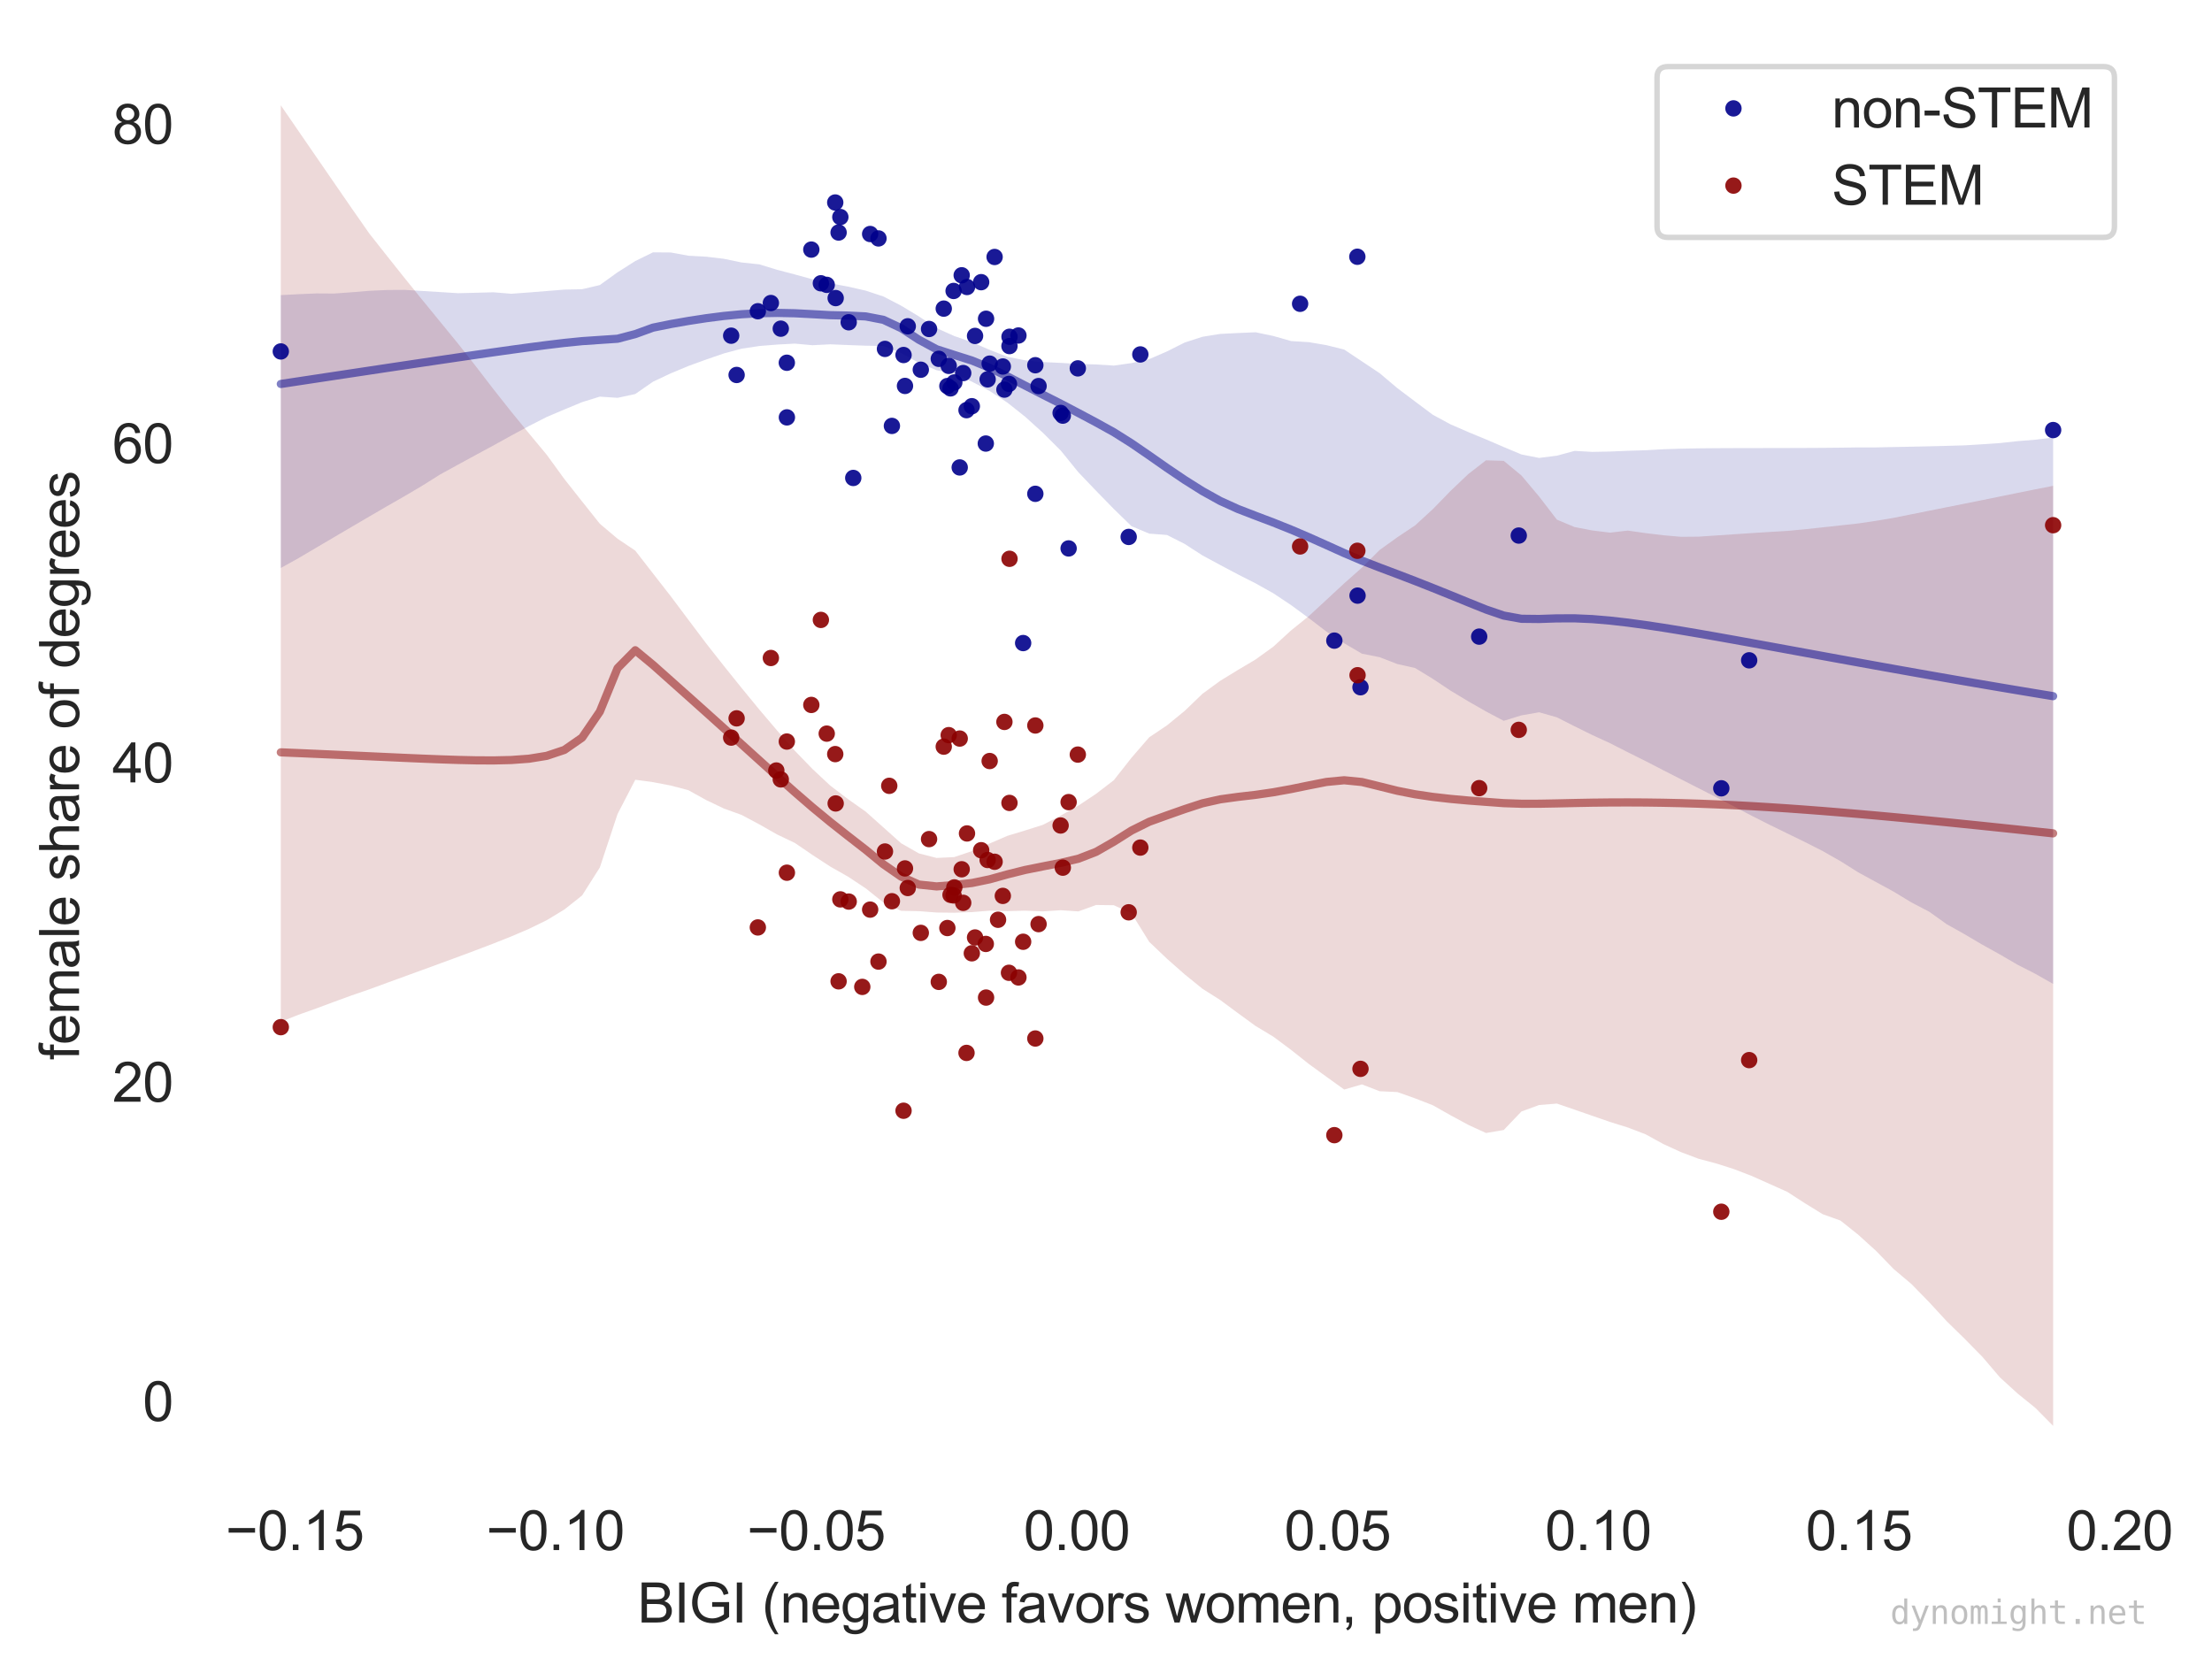 <?xml version="1.0" encoding="utf-8" standalone="no"?>
<!DOCTYPE svg PUBLIC "-//W3C//DTD SVG 1.1//EN"
  "http://www.w3.org/Graphics/SVG/1.1/DTD/svg11.dtd">
<svg height="306.542pt" version="1.1" viewBox="0 0 405.196 306.542" width="405.196pt" xmlns="http://www.w3.org/2000/svg" xmlns:xlink="http://www.w3.org/1999/xlink">
 <defs>
  <style type="text/css">*{stroke-linecap:butt;stroke-linejoin:round;}</style>
 </defs>
 <g id="figure_1">
  <g id="patch_1">
   <path d="M 0 306.542 
L 405.196 306.542 
L 405.196 0 
L 0 0 
z
" style="fill:#ffffff;"/>
  </g>
  <g id="axes_1">
   <g id="patch_2">
    <path d="M 35.206 273.312 
L 392.326 273.312 
L 392.326 7.2 
L 35.206 7.2 
z
" style="fill:#ffffff;"/>
   </g>
   <g id="matplotlib.axis_1">
    <g id="xtick_1">
     <g id="line2d_1"/>
     <g id="text_1">
      <!-- −0.15 -->
      <g style="fill:#262626;" transform="translate(41.312 283.97)scale(0.1 -0.1)">
       <defs>
        <path d="M 3381 1997 
L 356 1997 
L 356 2522 
L 3381 2522 
L 3381 1997 
z
" id="ArialMT-2212" transform="scale(0.016)"/>
        <path d="M 266 2259 
Q 266 3072 433 3567 
Q 600 4063 929 4331 
Q 1259 4600 1759 4600 
Q 2128 4600 2406 4451 
Q 2684 4303 2865 4023 
Q 3047 3744 3150 3342 
Q 3253 2941 3253 2259 
Q 3253 1453 3087 958 
Q 2922 463 2592 192 
Q 2263 -78 1759 -78 
Q 1097 -78 719 397 
Q 266 969 266 2259 
z
M 844 2259 
Q 844 1131 1108 757 
Q 1372 384 1759 384 
Q 2147 384 2411 759 
Q 2675 1134 2675 2259 
Q 2675 3391 2411 3762 
Q 2147 4134 1753 4134 
Q 1366 4134 1134 3806 
Q 844 3388 844 2259 
z
" id="ArialMT-30" transform="scale(0.016)"/>
        <path d="M 581 0 
L 581 641 
L 1222 641 
L 1222 0 
L 581 0 
z
" id="ArialMT-2e" transform="scale(0.016)"/>
        <path d="M 2384 0 
L 1822 0 
L 1822 3584 
Q 1619 3391 1289 3197 
Q 959 3003 697 2906 
L 697 3450 
Q 1169 3672 1522 3987 
Q 1875 4303 2022 4600 
L 2384 4600 
L 2384 0 
z
" id="ArialMT-31" transform="scale(0.016)"/>
        <path d="M 266 1200 
L 856 1250 
Q 922 819 1161 601 
Q 1400 384 1738 384 
Q 2144 384 2425 690 
Q 2706 997 2706 1503 
Q 2706 1984 2436 2262 
Q 2166 2541 1728 2541 
Q 1456 2541 1237 2417 
Q 1019 2294 894 2097 
L 366 2166 
L 809 4519 
L 3088 4519 
L 3088 3981 
L 1259 3981 
L 1013 2750 
Q 1425 3038 1878 3038 
Q 2478 3038 2890 2622 
Q 3303 2206 3303 1553 
Q 3303 931 2941 478 
Q 2500 -78 1738 -78 
Q 1113 -78 717 272 
Q 322 622 266 1200 
z
" id="ArialMT-35" transform="scale(0.016)"/>
       </defs>
       <use xlink:href="#ArialMT-2212"/>
       <use x="58.398" xlink:href="#ArialMT-30"/>
       <use x="114.014" xlink:href="#ArialMT-2e"/>
       <use x="141.797" xlink:href="#ArialMT-31"/>
       <use x="197.412" xlink:href="#ArialMT-35"/>
      </g>
     </g>
    </g>
    <g id="xtick_2">
     <g id="line2d_2"/>
     <g id="text_2">
      <!-- −0.10 -->
      <g style="fill:#262626;" transform="translate(89.069 283.97)scale(0.1 -0.1)">
       <use xlink:href="#ArialMT-2212"/>
       <use x="58.398" xlink:href="#ArialMT-30"/>
       <use x="114.014" xlink:href="#ArialMT-2e"/>
       <use x="141.797" xlink:href="#ArialMT-31"/>
       <use x="197.412" xlink:href="#ArialMT-30"/>
      </g>
     </g>
    </g>
    <g id="xtick_3">
     <g id="line2d_3"/>
     <g id="text_3">
      <!-- −0.05 -->
      <g style="fill:#262626;" transform="translate(136.827 283.97)scale(0.1 -0.1)">
       <use xlink:href="#ArialMT-2212"/>
       <use x="58.398" xlink:href="#ArialMT-30"/>
       <use x="114.014" xlink:href="#ArialMT-2e"/>
       <use x="141.797" xlink:href="#ArialMT-30"/>
       <use x="197.412" xlink:href="#ArialMT-35"/>
      </g>
     </g>
    </g>
    <g id="xtick_4">
     <g id="line2d_4"/>
     <g id="text_4">
      <!-- 0.00 -->
      <g style="fill:#262626;" transform="translate(187.505 283.97)scale(0.1 -0.1)">
       <use xlink:href="#ArialMT-30"/>
       <use x="55.615" xlink:href="#ArialMT-2e"/>
       <use x="83.398" xlink:href="#ArialMT-30"/>
       <use x="139.014" xlink:href="#ArialMT-30"/>
      </g>
     </g>
    </g>
    <g id="xtick_5">
     <g id="line2d_5"/>
     <g id="text_5">
      <!-- 0.05 -->
      <g style="fill:#262626;" transform="translate(235.263 283.97)scale(0.1 -0.1)">
       <use xlink:href="#ArialMT-30"/>
       <use x="55.615" xlink:href="#ArialMT-2e"/>
       <use x="83.398" xlink:href="#ArialMT-30"/>
       <use x="139.014" xlink:href="#ArialMT-35"/>
      </g>
     </g>
    </g>
    <g id="xtick_6">
     <g id="line2d_6"/>
     <g id="text_6">
      <!-- 0.10 -->
      <g style="fill:#262626;" transform="translate(283.02 283.97)scale(0.1 -0.1)">
       <use xlink:href="#ArialMT-30"/>
       <use x="55.615" xlink:href="#ArialMT-2e"/>
       <use x="83.398" xlink:href="#ArialMT-31"/>
       <use x="139.014" xlink:href="#ArialMT-30"/>
      </g>
     </g>
    </g>
    <g id="xtick_7">
     <g id="line2d_7"/>
     <g id="text_7">
      <!-- 0.15 -->
      <g style="fill:#262626;" transform="translate(330.778 283.97)scale(0.1 -0.1)">
       <use xlink:href="#ArialMT-30"/>
       <use x="55.615" xlink:href="#ArialMT-2e"/>
       <use x="83.398" xlink:href="#ArialMT-31"/>
       <use x="139.014" xlink:href="#ArialMT-35"/>
      </g>
     </g>
    </g>
    <g id="xtick_8">
     <g id="line2d_8"/>
     <g id="text_8">
      <!-- 0.20 -->
      <g style="fill:#262626;" transform="translate(378.536 283.97)scale(0.1 -0.1)">
       <defs>
        <path d="M 3222 541 
L 3222 0 
L 194 0 
Q 188 203 259 391 
Q 375 700 629 1000 
Q 884 1300 1366 1694 
Q 2113 2306 2375 2664 
Q 2638 3022 2638 3341 
Q 2638 3675 2398 3904 
Q 2159 4134 1775 4134 
Q 1369 4134 1125 3890 
Q 881 3647 878 3216 
L 300 3275 
Q 359 3922 746 4261 
Q 1134 4600 1788 4600 
Q 2447 4600 2831 4234 
Q 3216 3869 3216 3328 
Q 3216 3053 3103 2787 
Q 2991 2522 2730 2228 
Q 2469 1934 1863 1422 
Q 1356 997 1212 845 
Q 1069 694 975 541 
L 3222 541 
z
" id="ArialMT-32" transform="scale(0.016)"/>
       </defs>
       <use xlink:href="#ArialMT-30"/>
       <use x="55.615" xlink:href="#ArialMT-2e"/>
       <use x="83.398" xlink:href="#ArialMT-32"/>
       <use x="139.014" xlink:href="#ArialMT-30"/>
      </g>
     </g>
    </g>
    <g id="text_9">
     <!-- BIGI (negative favors women, positive men) -->
     <g style="fill:#262626;" transform="translate(116.787 297.237)scale(0.1 -0.1)">
      <defs>
       <path d="M 469 0 
L 469 4581 
L 2188 4581 
Q 2713 4581 3030 4442 
Q 3347 4303 3526 4014 
Q 3706 3725 3706 3409 
Q 3706 3116 3547 2856 
Q 3388 2597 3066 2438 
Q 3481 2316 3704 2022 
Q 3928 1728 3928 1328 
Q 3928 1006 3792 729 
Q 3656 453 3456 303 
Q 3256 153 2954 76 
Q 2653 0 2216 0 
L 469 0 
z
M 1075 2656 
L 2066 2656 
Q 2469 2656 2644 2709 
Q 2875 2778 2992 2937 
Q 3109 3097 3109 3338 
Q 3109 3566 3000 3739 
Q 2891 3913 2687 3977 
Q 2484 4041 1991 4041 
L 1075 4041 
L 1075 2656 
z
M 1075 541 
L 2216 541 
Q 2509 541 2628 563 
Q 2838 600 2978 687 
Q 3119 775 3209 942 
Q 3300 1109 3300 1328 
Q 3300 1584 3169 1773 
Q 3038 1963 2805 2039 
Q 2572 2116 2134 2116 
L 1075 2116 
L 1075 541 
z
" id="ArialMT-42" transform="scale(0.016)"/>
       <path d="M 597 0 
L 597 4581 
L 1203 4581 
L 1203 0 
L 597 0 
z
" id="ArialMT-49" transform="scale(0.016)"/>
       <path d="M 2638 1797 
L 2638 2334 
L 4578 2338 
L 4578 638 
Q 4131 281 3656 101 
Q 3181 -78 2681 -78 
Q 2006 -78 1454 211 
Q 903 500 622 1047 
Q 341 1594 341 2269 
Q 341 2938 620 3517 
Q 900 4097 1425 4378 
Q 1950 4659 2634 4659 
Q 3131 4659 3532 4498 
Q 3934 4338 4162 4050 
Q 4391 3763 4509 3300 
L 3963 3150 
Q 3859 3500 3706 3700 
Q 3553 3900 3268 4020 
Q 2984 4141 2638 4141 
Q 2222 4141 1919 4014 
Q 1616 3888 1430 3681 
Q 1244 3475 1141 3228 
Q 966 2803 966 2306 
Q 966 1694 1177 1281 
Q 1388 869 1791 669 
Q 2194 469 2647 469 
Q 3041 469 3416 620 
Q 3791 772 3984 944 
L 3984 1797 
L 2638 1797 
z
" id="ArialMT-47" transform="scale(0.016)"/>
       <path id="ArialMT-20" transform="scale(0.016)"/>
       <path d="M 1497 -1347 
Q 1031 -759 709 28 
Q 388 816 388 1659 
Q 388 2403 628 3084 
Q 909 3875 1497 4659 
L 1900 4659 
Q 1522 4009 1400 3731 
Q 1209 3300 1100 2831 
Q 966 2247 966 1656 
Q 966 153 1900 -1347 
L 1497 -1347 
z
" id="ArialMT-28" transform="scale(0.016)"/>
       <path d="M 422 0 
L 422 3319 
L 928 3319 
L 928 2847 
Q 1294 3394 1984 3394 
Q 2284 3394 2536 3286 
Q 2788 3178 2913 3003 
Q 3038 2828 3088 2588 
Q 3119 2431 3119 2041 
L 3119 0 
L 2556 0 
L 2556 2019 
Q 2556 2363 2490 2533 
Q 2425 2703 2258 2804 
Q 2091 2906 1866 2906 
Q 1506 2906 1245 2678 
Q 984 2450 984 1813 
L 984 0 
L 422 0 
z
" id="ArialMT-6e" transform="scale(0.016)"/>
       <path d="M 2694 1069 
L 3275 997 
Q 3138 488 2766 206 
Q 2394 -75 1816 -75 
Q 1088 -75 661 373 
Q 234 822 234 1631 
Q 234 2469 665 2931 
Q 1097 3394 1784 3394 
Q 2450 3394 2872 2941 
Q 3294 2488 3294 1666 
Q 3294 1616 3291 1516 
L 816 1516 
Q 847 969 1125 678 
Q 1403 388 1819 388 
Q 2128 388 2347 550 
Q 2566 713 2694 1069 
z
M 847 1978 
L 2700 1978 
Q 2663 2397 2488 2606 
Q 2219 2931 1791 2931 
Q 1403 2931 1139 2672 
Q 875 2413 847 1978 
z
" id="ArialMT-65" transform="scale(0.016)"/>
       <path d="M 319 -275 
L 866 -356 
Q 900 -609 1056 -725 
Q 1266 -881 1628 -881 
Q 2019 -881 2231 -725 
Q 2444 -569 2519 -288 
Q 2563 -116 2559 434 
Q 2191 0 1641 0 
Q 956 0 581 494 
Q 206 988 206 1678 
Q 206 2153 378 2554 
Q 550 2956 876 3175 
Q 1203 3394 1644 3394 
Q 2231 3394 2613 2919 
L 2613 3319 
L 3131 3319 
L 3131 450 
Q 3131 -325 2973 -648 
Q 2816 -972 2473 -1159 
Q 2131 -1347 1631 -1347 
Q 1038 -1347 672 -1080 
Q 306 -813 319 -275 
z
M 784 1719 
Q 784 1066 1043 766 
Q 1303 466 1694 466 
Q 2081 466 2343 764 
Q 2606 1063 2606 1700 
Q 2606 2309 2336 2618 
Q 2066 2928 1684 2928 
Q 1309 2928 1046 2623 
Q 784 2319 784 1719 
z
" id="ArialMT-67" transform="scale(0.016)"/>
       <path d="M 2588 409 
Q 2275 144 1986 34 
Q 1697 -75 1366 -75 
Q 819 -75 525 192 
Q 231 459 231 875 
Q 231 1119 342 1320 
Q 453 1522 633 1644 
Q 813 1766 1038 1828 
Q 1203 1872 1538 1913 
Q 2219 1994 2541 2106 
Q 2544 2222 2544 2253 
Q 2544 2597 2384 2738 
Q 2169 2928 1744 2928 
Q 1347 2928 1158 2789 
Q 969 2650 878 2297 
L 328 2372 
Q 403 2725 575 2942 
Q 747 3159 1072 3276 
Q 1397 3394 1825 3394 
Q 2250 3394 2515 3294 
Q 2781 3194 2906 3042 
Q 3031 2891 3081 2659 
Q 3109 2516 3109 2141 
L 3109 1391 
Q 3109 606 3145 398 
Q 3181 191 3288 0 
L 2700 0 
Q 2613 175 2588 409 
z
M 2541 1666 
Q 2234 1541 1622 1453 
Q 1275 1403 1131 1340 
Q 988 1278 909 1158 
Q 831 1038 831 891 
Q 831 666 1001 516 
Q 1172 366 1500 366 
Q 1825 366 2078 508 
Q 2331 650 2450 897 
Q 2541 1088 2541 1459 
L 2541 1666 
z
" id="ArialMT-61" transform="scale(0.016)"/>
       <path d="M 1650 503 
L 1731 6 
Q 1494 -44 1306 -44 
Q 1000 -44 831 53 
Q 663 150 594 308 
Q 525 466 525 972 
L 525 2881 
L 113 2881 
L 113 3319 
L 525 3319 
L 525 4141 
L 1084 4478 
L 1084 3319 
L 1650 3319 
L 1650 2881 
L 1084 2881 
L 1084 941 
Q 1084 700 1114 631 
Q 1144 563 1211 522 
Q 1278 481 1403 481 
Q 1497 481 1650 503 
z
" id="ArialMT-74" transform="scale(0.016)"/>
       <path d="M 425 3934 
L 425 4581 
L 988 4581 
L 988 3934 
L 425 3934 
z
M 425 0 
L 425 3319 
L 988 3319 
L 988 0 
L 425 0 
z
" id="ArialMT-69" transform="scale(0.016)"/>
       <path d="M 1344 0 
L 81 3319 
L 675 3319 
L 1388 1331 
Q 1503 1009 1600 663 
Q 1675 925 1809 1294 
L 2547 3319 
L 3125 3319 
L 1869 0 
L 1344 0 
z
" id="ArialMT-76" transform="scale(0.016)"/>
       <path d="M 556 0 
L 556 2881 
L 59 2881 
L 59 3319 
L 556 3319 
L 556 3672 
Q 556 4006 616 4169 
Q 697 4388 901 4523 
Q 1106 4659 1475 4659 
Q 1713 4659 2000 4603 
L 1916 4113 
Q 1741 4144 1584 4144 
Q 1328 4144 1222 4034 
Q 1116 3925 1116 3625 
L 1116 3319 
L 1763 3319 
L 1763 2881 
L 1116 2881 
L 1116 0 
L 556 0 
z
" id="ArialMT-66" transform="scale(0.016)"/>
       <path d="M 213 1659 
Q 213 2581 725 3025 
Q 1153 3394 1769 3394 
Q 2453 3394 2887 2945 
Q 3322 2497 3322 1706 
Q 3322 1066 3130 698 
Q 2938 331 2570 128 
Q 2203 -75 1769 -75 
Q 1072 -75 642 372 
Q 213 819 213 1659 
z
M 791 1659 
Q 791 1022 1069 705 
Q 1347 388 1769 388 
Q 2188 388 2466 706 
Q 2744 1025 2744 1678 
Q 2744 2294 2464 2611 
Q 2184 2928 1769 2928 
Q 1347 2928 1069 2612 
Q 791 2297 791 1659 
z
" id="ArialMT-6f" transform="scale(0.016)"/>
       <path d="M 416 0 
L 416 3319 
L 922 3319 
L 922 2816 
Q 1116 3169 1280 3281 
Q 1444 3394 1641 3394 
Q 1925 3394 2219 3213 
L 2025 2691 
Q 1819 2813 1613 2813 
Q 1428 2813 1281 2702 
Q 1134 2591 1072 2394 
Q 978 2094 978 1738 
L 978 0 
L 416 0 
z
" id="ArialMT-72" transform="scale(0.016)"/>
       <path d="M 197 991 
L 753 1078 
Q 800 744 1014 566 
Q 1228 388 1613 388 
Q 2000 388 2187 545 
Q 2375 703 2375 916 
Q 2375 1106 2209 1216 
Q 2094 1291 1634 1406 
Q 1016 1563 777 1677 
Q 538 1791 414 1992 
Q 291 2194 291 2438 
Q 291 2659 392 2848 
Q 494 3038 669 3163 
Q 800 3259 1026 3326 
Q 1253 3394 1513 3394 
Q 1903 3394 2198 3281 
Q 2494 3169 2634 2976 
Q 2775 2784 2828 2463 
L 2278 2388 
Q 2241 2644 2061 2787 
Q 1881 2931 1553 2931 
Q 1166 2931 1000 2803 
Q 834 2675 834 2503 
Q 834 2394 903 2306 
Q 972 2216 1119 2156 
Q 1203 2125 1616 2013 
Q 2213 1853 2448 1751 
Q 2684 1650 2818 1456 
Q 2953 1263 2953 975 
Q 2953 694 2789 445 
Q 2625 197 2315 61 
Q 2006 -75 1616 -75 
Q 969 -75 630 194 
Q 291 463 197 991 
z
" id="ArialMT-73" transform="scale(0.016)"/>
       <path d="M 1034 0 
L 19 3319 
L 600 3319 
L 1128 1403 
L 1325 691 
Q 1338 744 1497 1375 
L 2025 3319 
L 2603 3319 
L 3100 1394 
L 3266 759 
L 3456 1400 
L 4025 3319 
L 4572 3319 
L 3534 0 
L 2950 0 
L 2422 1988 
L 2294 2553 
L 1622 0 
L 1034 0 
z
" id="ArialMT-77" transform="scale(0.016)"/>
       <path d="M 422 0 
L 422 3319 
L 925 3319 
L 925 2853 
Q 1081 3097 1340 3245 
Q 1600 3394 1931 3394 
Q 2300 3394 2536 3241 
Q 2772 3088 2869 2813 
Q 3263 3394 3894 3394 
Q 4388 3394 4653 3120 
Q 4919 2847 4919 2278 
L 4919 0 
L 4359 0 
L 4359 2091 
Q 4359 2428 4304 2576 
Q 4250 2725 4106 2815 
Q 3963 2906 3769 2906 
Q 3419 2906 3187 2673 
Q 2956 2441 2956 1928 
L 2956 0 
L 2394 0 
L 2394 2156 
Q 2394 2531 2256 2718 
Q 2119 2906 1806 2906 
Q 1569 2906 1367 2781 
Q 1166 2656 1075 2415 
Q 984 2175 984 1722 
L 984 0 
L 422 0 
z
" id="ArialMT-6d" transform="scale(0.016)"/>
       <path d="M 569 0 
L 569 641 
L 1209 641 
L 1209 0 
Q 1209 -353 1084 -570 
Q 959 -788 688 -906 
L 531 -666 
Q 709 -588 793 -436 
Q 878 -284 888 0 
L 569 0 
z
" id="ArialMT-2c" transform="scale(0.016)"/>
       <path d="M 422 -1272 
L 422 3319 
L 934 3319 
L 934 2888 
Q 1116 3141 1344 3267 
Q 1572 3394 1897 3394 
Q 2322 3394 2647 3175 
Q 2972 2956 3137 2557 
Q 3303 2159 3303 1684 
Q 3303 1175 3120 767 
Q 2938 359 2589 142 
Q 2241 -75 1856 -75 
Q 1575 -75 1351 44 
Q 1128 163 984 344 
L 984 -1272 
L 422 -1272 
z
M 931 1641 
Q 931 1000 1190 694 
Q 1450 388 1819 388 
Q 2194 388 2461 705 
Q 2728 1022 2728 1688 
Q 2728 2322 2467 2637 
Q 2206 2953 1844 2953 
Q 1484 2953 1207 2617 
Q 931 2281 931 1641 
z
" id="ArialMT-70" transform="scale(0.016)"/>
       <path d="M 791 -1347 
L 388 -1347 
Q 1322 153 1322 1656 
Q 1322 2244 1188 2822 
Q 1081 3291 891 3722 
Q 769 4003 388 4659 
L 791 4659 
Q 1378 3875 1659 3084 
Q 1900 2403 1900 1659 
Q 1900 816 1576 28 
Q 1253 -759 791 -1347 
z
" id="ArialMT-29" transform="scale(0.016)"/>
      </defs>
      <use xlink:href="#ArialMT-42"/>
      <use x="66.699" xlink:href="#ArialMT-49"/>
      <use x="94.482" xlink:href="#ArialMT-47"/>
      <use x="172.266" xlink:href="#ArialMT-49"/>
      <use x="200.049" xlink:href="#ArialMT-20"/>
      <use x="227.832" xlink:href="#ArialMT-28"/>
      <use x="261.133" xlink:href="#ArialMT-6e"/>
      <use x="316.748" xlink:href="#ArialMT-65"/>
      <use x="372.363" xlink:href="#ArialMT-67"/>
      <use x="427.979" xlink:href="#ArialMT-61"/>
      <use x="483.594" xlink:href="#ArialMT-74"/>
      <use x="511.377" xlink:href="#ArialMT-69"/>
      <use x="533.594" xlink:href="#ArialMT-76"/>
      <use x="583.594" xlink:href="#ArialMT-65"/>
      <use x="639.209" xlink:href="#ArialMT-20"/>
      <use x="666.992" xlink:href="#ArialMT-66"/>
      <use x="694.775" xlink:href="#ArialMT-61"/>
      <use x="750.391" xlink:href="#ArialMT-76"/>
      <use x="800.391" xlink:href="#ArialMT-6f"/>
      <use x="856.006" xlink:href="#ArialMT-72"/>
      <use x="889.307" xlink:href="#ArialMT-73"/>
      <use x="939.307" xlink:href="#ArialMT-20"/>
      <use x="967.09" xlink:href="#ArialMT-77"/>
      <use x="1039.307" xlink:href="#ArialMT-6f"/>
      <use x="1094.922" xlink:href="#ArialMT-6d"/>
      <use x="1178.223" xlink:href="#ArialMT-65"/>
      <use x="1233.838" xlink:href="#ArialMT-6e"/>
      <use x="1289.453" xlink:href="#ArialMT-2c"/>
      <use x="1317.236" xlink:href="#ArialMT-20"/>
      <use x="1345.02" xlink:href="#ArialMT-70"/>
      <use x="1400.635" xlink:href="#ArialMT-6f"/>
      <use x="1456.25" xlink:href="#ArialMT-73"/>
      <use x="1506.25" xlink:href="#ArialMT-69"/>
      <use x="1528.467" xlink:href="#ArialMT-74"/>
      <use x="1556.25" xlink:href="#ArialMT-69"/>
      <use x="1578.467" xlink:href="#ArialMT-76"/>
      <use x="1628.467" xlink:href="#ArialMT-65"/>
      <use x="1684.082" xlink:href="#ArialMT-20"/>
      <use x="1711.865" xlink:href="#ArialMT-6d"/>
      <use x="1795.166" xlink:href="#ArialMT-65"/>
      <use x="1850.781" xlink:href="#ArialMT-6e"/>
      <use x="1906.396" xlink:href="#ArialMT-29"/>
     </g>
    </g>
   </g>
   <g id="matplotlib.axis_2">
    <g id="ytick_1">
     <g id="line2d_9"/>
     <g id="text_10">
      <!-- 0 -->
      <g style="fill:#262626;" transform="translate(26.145 260.322)scale(0.1 -0.1)">
       <use xlink:href="#ArialMT-30"/>
      </g>
     </g>
    </g>
    <g id="ytick_2">
     <g id="line2d_10"/>
     <g id="text_11">
      <!-- 20 -->
      <g style="fill:#262626;" transform="translate(20.584 201.826)scale(0.1 -0.1)">
       <use xlink:href="#ArialMT-32"/>
       <use x="55.615" xlink:href="#ArialMT-30"/>
      </g>
     </g>
    </g>
    <g id="ytick_3">
     <g id="line2d_11"/>
     <g id="text_12">
      <!-- 40 -->
      <g style="fill:#262626;" transform="translate(20.584 143.33)scale(0.1 -0.1)">
       <defs>
        <path d="M 2069 0 
L 2069 1097 
L 81 1097 
L 81 1613 
L 2172 4581 
L 2631 4581 
L 2631 1613 
L 3250 1613 
L 3250 1097 
L 2631 1097 
L 2631 0 
L 2069 0 
z
M 2069 1613 
L 2069 3678 
L 634 1613 
L 2069 1613 
z
" id="ArialMT-34" transform="scale(0.016)"/>
       </defs>
       <use xlink:href="#ArialMT-34"/>
       <use x="55.615" xlink:href="#ArialMT-30"/>
      </g>
     </g>
    </g>
    <g id="ytick_4">
     <g id="line2d_12"/>
     <g id="text_13">
      <!-- 60 -->
      <g style="fill:#262626;" transform="translate(20.584 84.833)scale(0.1 -0.1)">
       <defs>
        <path d="M 3184 3459 
L 2625 3416 
Q 2550 3747 2413 3897 
Q 2184 4138 1850 4138 
Q 1581 4138 1378 3988 
Q 1113 3794 959 3422 
Q 806 3050 800 2363 
Q 1003 2672 1297 2822 
Q 1591 2972 1913 2972 
Q 2475 2972 2870 2558 
Q 3266 2144 3266 1488 
Q 3266 1056 3080 686 
Q 2894 316 2569 119 
Q 2244 -78 1831 -78 
Q 1128 -78 684 439 
Q 241 956 241 2144 
Q 241 3472 731 4075 
Q 1159 4600 1884 4600 
Q 2425 4600 2770 4297 
Q 3116 3994 3184 3459 
z
M 888 1484 
Q 888 1194 1011 928 
Q 1134 663 1356 523 
Q 1578 384 1822 384 
Q 2178 384 2434 671 
Q 2691 959 2691 1453 
Q 2691 1928 2437 2201 
Q 2184 2475 1800 2475 
Q 1419 2475 1153 2201 
Q 888 1928 888 1484 
z
" id="ArialMT-36" transform="scale(0.016)"/>
       </defs>
       <use xlink:href="#ArialMT-36"/>
       <use x="55.615" xlink:href="#ArialMT-30"/>
      </g>
     </g>
    </g>
    <g id="ytick_5">
     <g id="line2d_13"/>
     <g id="text_14">
      <!-- 80 -->
      <g style="fill:#262626;" transform="translate(20.584 26.337)scale(0.1 -0.1)">
       <defs>
        <path d="M 1131 2484 
Q 781 2613 612 2850 
Q 444 3088 444 3419 
Q 444 3919 803 4259 
Q 1163 4600 1759 4600 
Q 2359 4600 2725 4251 
Q 3091 3903 3091 3403 
Q 3091 3084 2923 2848 
Q 2756 2613 2416 2484 
Q 2838 2347 3058 2040 
Q 3278 1734 3278 1309 
Q 3278 722 2862 322 
Q 2447 -78 1769 -78 
Q 1091 -78 675 323 
Q 259 725 259 1325 
Q 259 1772 486 2073 
Q 713 2375 1131 2484 
z
M 1019 3438 
Q 1019 3113 1228 2906 
Q 1438 2700 1772 2700 
Q 2097 2700 2305 2904 
Q 2513 3109 2513 3406 
Q 2513 3716 2298 3927 
Q 2084 4138 1766 4138 
Q 1444 4138 1231 3931 
Q 1019 3725 1019 3438 
z
M 838 1322 
Q 838 1081 952 856 
Q 1066 631 1291 507 
Q 1516 384 1775 384 
Q 2178 384 2440 643 
Q 2703 903 2703 1303 
Q 2703 1709 2433 1975 
Q 2163 2241 1756 2241 
Q 1359 2241 1098 1978 
Q 838 1716 838 1322 
z
" id="ArialMT-38" transform="scale(0.016)"/>
       </defs>
       <use xlink:href="#ArialMT-38"/>
       <use x="55.615" xlink:href="#ArialMT-30"/>
      </g>
     </g>
    </g>
    <g id="text_15">
     <!-- female share of degrees -->
     <g style="fill:#262626;" transform="translate(14.48 194.172)rotate(-90)scale(0.1 -0.1)">
      <defs>
       <path d="M 409 0 
L 409 4581 
L 972 4581 
L 972 0 
L 409 0 
z
" id="ArialMT-6c" transform="scale(0.016)"/>
       <path d="M 422 0 
L 422 4581 
L 984 4581 
L 984 2938 
Q 1378 3394 1978 3394 
Q 2347 3394 2619 3248 
Q 2891 3103 3008 2847 
Q 3125 2591 3125 2103 
L 3125 0 
L 2563 0 
L 2563 2103 
Q 2563 2525 2380 2717 
Q 2197 2909 1863 2909 
Q 1613 2909 1392 2779 
Q 1172 2650 1078 2428 
Q 984 2206 984 1816 
L 984 0 
L 422 0 
z
" id="ArialMT-68" transform="scale(0.016)"/>
       <path d="M 2575 0 
L 2575 419 
Q 2259 -75 1647 -75 
Q 1250 -75 917 144 
Q 584 363 401 755 
Q 219 1147 219 1656 
Q 219 2153 384 2558 
Q 550 2963 881 3178 
Q 1213 3394 1622 3394 
Q 1922 3394 2156 3267 
Q 2391 3141 2538 2938 
L 2538 4581 
L 3097 4581 
L 3097 0 
L 2575 0 
z
M 797 1656 
Q 797 1019 1065 703 
Q 1334 388 1700 388 
Q 2069 388 2326 689 
Q 2584 991 2584 1609 
Q 2584 2291 2321 2609 
Q 2059 2928 1675 2928 
Q 1300 2928 1048 2622 
Q 797 2316 797 1656 
z
" id="ArialMT-64" transform="scale(0.016)"/>
      </defs>
      <use xlink:href="#ArialMT-66"/>
      <use x="27.783" xlink:href="#ArialMT-65"/>
      <use x="83.398" xlink:href="#ArialMT-6d"/>
      <use x="166.699" xlink:href="#ArialMT-61"/>
      <use x="222.314" xlink:href="#ArialMT-6c"/>
      <use x="244.531" xlink:href="#ArialMT-65"/>
      <use x="300.146" xlink:href="#ArialMT-20"/>
      <use x="327.93" xlink:href="#ArialMT-73"/>
      <use x="377.93" xlink:href="#ArialMT-68"/>
      <use x="433.545" xlink:href="#ArialMT-61"/>
      <use x="489.16" xlink:href="#ArialMT-72"/>
      <use x="522.461" xlink:href="#ArialMT-65"/>
      <use x="578.076" xlink:href="#ArialMT-20"/>
      <use x="605.859" xlink:href="#ArialMT-6f"/>
      <use x="661.475" xlink:href="#ArialMT-66"/>
      <use x="689.258" xlink:href="#ArialMT-20"/>
      <use x="717.041" xlink:href="#ArialMT-64"/>
      <use x="772.656" xlink:href="#ArialMT-65"/>
      <use x="828.271" xlink:href="#ArialMT-67"/>
      <use x="883.887" xlink:href="#ArialMT-72"/>
      <use x="917.188" xlink:href="#ArialMT-65"/>
      <use x="972.803" xlink:href="#ArialMT-65"/>
      <use x="1028.418" xlink:href="#ArialMT-73"/>
     </g>
    </g>
   </g>
   <g id="PolyCollection_1">
    <path clip-path="url(#ped3f65a50a)" d="M 51.439 54.063 
L 51.439 104.054 
L 54.686 102.246 
L 57.932 100.332 
L 61.179 98.421 
L 64.425 96.513 
L 67.672 94.611 
L 70.918 92.722 
L 74.165 90.863 
L 77.411 88.939 
L 80.658 86.9 
L 83.904 85.122 
L 87.151 83.352 
L 90.398 81.602 
L 93.644 79.802 
L 96.891 78.053 
L 100.137 76.393 
L 103.384 75.014 
L 106.63 73.67 
L 109.877 72.661 
L 113.123 72.883 
L 116.37 72.184 
L 119.616 69.928 
L 122.863 68.399 
L 126.11 67.046 
L 129.356 65.864 
L 132.603 64.747 
L 135.849 63.88 
L 139.096 63.387 
L 142.342 63.126 
L 145.589 62.949 
L 148.835 63.245 
L 152.082 63.074 
L 155.328 63.213 
L 158.575 63.329 
L 161.822 63.391 
L 165.068 64.672 
L 168.315 66.47 
L 171.561 67.827 
L 174.808 68.483 
L 178.054 69.929 
L 181.301 71.64 
L 184.547 73.767 
L 187.794 76.348 
L 191.04 79.283 
L 194.287 82.513 
L 197.534 86.513 
L 200.78 89.912 
L 204.027 93.238 
L 207.273 96.399 
L 210.52 97.76 
L 213.766 98.005 
L 217.013 99.649 
L 220.259 101.745 
L 223.506 103.499 
L 226.752 105.222 
L 229.999 106.869 
L 233.246 108.686 
L 236.492 110.847 
L 239.739 113.226 
L 242.985 115.712 
L 246.232 117.844 
L 249.478 119.751 
L 252.725 120.399 
L 255.971 121.65 
L 259.218 122.379 
L 262.464 124.361 
L 265.711 126.521 
L 268.958 128.478 
L 272.204 130.333 
L 275.451 132.056 
L 278.697 131.051 
L 281.944 130.485 
L 285.19 131.412 
L 288.437 133.056 
L 291.683 134.656 
L 294.93 136.15 
L 298.176 137.805 
L 301.423 139.423 
L 304.67 141.095 
L 307.916 142.757 
L 311.163 144.409 
L 314.409 146.062 
L 317.656 147.75 
L 320.902 149.457 
L 324.149 151.096 
L 327.395 152.683 
L 330.642 154.262 
L 333.888 155.917 
L 337.135 157.76 
L 340.382 159.804 
L 343.628 161.577 
L 346.875 163.342 
L 350.121 165.316 
L 353.368 167.005 
L 356.614 169.32 
L 359.861 171.14 
L 363.107 173.056 
L 366.354 174.86 
L 369.6 176.749 
L 372.847 178.405 
L 376.094 180.248 
L 376.094 80.161 
L 376.094 80.161 
L 372.847 80.554 
L 369.6 80.816 
L 366.354 81.169 
L 363.107 81.391 
L 359.861 81.588 
L 356.614 81.682 
L 353.368 81.763 
L 350.121 81.834 
L 346.875 81.895 
L 343.628 81.967 
L 340.382 81.965 
L 337.135 82.015 
L 333.888 82.045 
L 330.642 82.062 
L 327.395 82.073 
L 324.149 82.08 
L 320.902 82.085 
L 317.656 82.092 
L 314.409 82.107 
L 311.163 82.137 
L 307.916 82.196 
L 304.67 82.302 
L 301.423 82.484 
L 298.176 82.584 
L 294.93 82.721 
L 291.683 82.787 
L 288.437 82.601 
L 285.19 83.482 
L 281.944 83.891 
L 278.697 83.255 
L 275.451 81.89 
L 272.204 80.494 
L 268.958 79.154 
L 265.711 77.74 
L 262.464 75.986 
L 259.218 73.554 
L 255.971 71.11 
L 252.725 68.366 
L 249.478 66.198 
L 246.232 64.04 
L 242.985 63.23 
L 239.739 62.68 
L 236.492 62.48 
L 233.246 61.55 
L 229.999 60.873 
L 226.752 61.01 
L 223.506 61.174 
L 220.259 61.696 
L 217.013 62.75 
L 213.766 64.382 
L 210.52 65.789 
L 207.273 66.52 
L 204.027 66.974 
L 200.78 66.769 
L 197.534 66.669 
L 194.287 66.478 
L 191.04 66.33 
L 187.794 66.007 
L 184.547 65.373 
L 181.301 64.099 
L 178.054 62.699 
L 174.808 61.563 
L 171.561 60.112 
L 168.315 57.961 
L 165.068 55.998 
L 161.822 54.313 
L 158.575 53.243 
L 155.328 52.503 
L 152.082 51.902 
L 148.835 51.172 
L 145.589 50.275 
L 142.342 49.425 
L 139.096 48.432 
L 135.849 48.086 
L 132.603 47.412 
L 129.356 47.024 
L 126.11 46.847 
L 122.863 46.254 
L 119.616 46.23 
L 116.37 47.823 
L 113.123 49.884 
L 109.877 52.221 
L 106.63 52.986 
L 103.384 53.052 
L 100.137 53.318 
L 96.891 53.578 
L 93.644 53.816 
L 90.398 53.546 
L 87.151 53.635 
L 83.904 53.712 
L 80.658 53.508 
L 77.411 53.309 
L 74.165 53.11 
L 70.918 53.131 
L 67.672 53.273 
L 64.425 53.543 
L 61.179 53.779 
L 57.932 53.759 
L 54.686 53.897 
L 51.439 54.063 
z
" style="fill:#00008b;fill-opacity:0.15;"/>
   </g>
   <g id="PolyCollection_2">
    <path clip-path="url(#ped3f65a50a)" d="M 51.439 19.296 
L 51.439 187.185 
L 54.686 185.899 
L 57.932 184.745 
L 61.179 183.538 
L 64.425 182.35 
L 67.672 181.236 
L 70.918 180.041 
L 74.165 178.86 
L 77.411 177.677 
L 80.658 176.491 
L 83.904 175.297 
L 87.151 174.086 
L 90.398 172.848 
L 93.644 171.556 
L 96.891 170.166 
L 100.137 168.584 
L 103.384 166.62 
L 106.63 164.047 
L 109.877 158.924 
L 113.123 149.13 
L 116.37 142.852 
L 119.616 143.288 
L 122.863 143.908 
L 126.11 144.768 
L 129.356 146.565 
L 132.603 148.124 
L 135.849 149.293 
L 139.096 151.023 
L 142.342 152.869 
L 145.589 154.417 
L 148.835 156.629 
L 152.082 158.749 
L 155.328 160.59 
L 158.575 162.737 
L 161.822 165.343 
L 165.068 166.857 
L 168.315 166.922 
L 171.561 167.171 
L 174.808 167.208 
L 178.054 167.095 
L 181.301 166.833 
L 184.547 166.916 
L 187.794 166.829 
L 191.04 166.966 
L 194.287 166.749 
L 197.534 166.966 
L 200.78 165.794 
L 204.027 165.831 
L 207.273 167.327 
L 210.52 172.551 
L 213.766 175.637 
L 217.013 178.499 
L 220.259 181.133 
L 223.506 183.188 
L 226.752 185.589 
L 229.999 187.959 
L 233.246 189.912 
L 236.492 192.331 
L 239.739 194.906 
L 242.985 197.268 
L 246.232 199.6 
L 249.478 198.658 
L 252.725 199.911 
L 255.971 200.064 
L 259.218 201.218 
L 262.464 202.478 
L 265.711 204.312 
L 268.958 206.071 
L 272.204 207.566 
L 275.451 207.016 
L 278.697 203.624 
L 281.944 202.435 
L 285.19 202.172 
L 288.437 203.286 
L 291.683 204.414 
L 294.93 205.539 
L 298.176 206.551 
L 301.423 207.791 
L 304.67 209.576 
L 307.916 211.065 
L 311.163 212.287 
L 314.409 213.15 
L 317.656 214.188 
L 320.902 215.44 
L 324.149 216.89 
L 327.395 218.344 
L 330.642 220.441 
L 333.888 222.438 
L 337.135 223.603 
L 340.382 226.19 
L 343.628 229.129 
L 346.875 232.476 
L 350.121 235.213 
L 353.368 238.542 
L 356.614 242.06 
L 359.861 245.237 
L 363.107 248.538 
L 366.354 252.341 
L 369.6 255.303 
L 372.847 257.929 
L 376.094 261.216 
L 376.094 89.002 
L 376.094 89.002 
L 372.847 89.646 
L 369.6 90.297 
L 366.354 90.956 
L 363.107 91.622 
L 359.861 92.275 
L 356.614 92.918 
L 353.368 93.567 
L 350.121 94.219 
L 346.875 94.875 
L 343.628 95.418 
L 340.382 95.897 
L 337.135 96.255 
L 333.888 96.61 
L 330.642 96.957 
L 327.395 97.263 
L 324.149 97.456 
L 320.902 97.662 
L 317.656 97.877 
L 314.409 98.097 
L 311.163 98.315 
L 307.916 98.343 
L 304.67 98.057 
L 301.423 97.664 
L 298.176 97.203 
L 294.93 97.581 
L 291.683 97.179 
L 288.437 96.556 
L 285.19 95.199 
L 281.944 90.973 
L 278.697 87.108 
L 275.451 84.426 
L 272.204 84.33 
L 268.958 86.852 
L 265.711 89.941 
L 262.464 93.282 
L 259.218 96.257 
L 255.971 98.423 
L 252.725 100.758 
L 249.478 103.994 
L 246.232 106.867 
L 242.985 109.882 
L 239.739 112.878 
L 236.492 115.499 
L 233.246 118.471 
L 229.999 120.815 
L 226.752 122.742 
L 223.506 124.731 
L 220.259 127.11 
L 217.013 130.23 
L 213.766 132.89 
L 210.52 135.062 
L 207.273 138.815 
L 204.027 142.937 
L 200.78 145.426 
L 197.534 147.585 
L 194.287 149.422 
L 191.04 151.111 
L 187.794 152.134 
L 184.547 153.12 
L 181.301 154.523 
L 178.054 155.913 
L 174.808 157.018 
L 171.561 157.173 
L 168.315 156.338 
L 165.068 154.483 
L 161.822 151.581 
L 158.575 148.684 
L 155.328 146.392 
L 152.082 143.915 
L 148.835 140.883 
L 145.589 137.528 
L 142.342 133.814 
L 139.096 129.996 
L 135.849 126.035 
L 132.603 121.996 
L 129.356 117.873 
L 126.11 113.559 
L 122.863 109.224 
L 119.616 105.056 
L 116.37 100.876 
L 113.123 98.691 
L 109.877 95.948 
L 106.63 91.869 
L 103.384 87.762 
L 100.137 83.295 
L 96.891 79.388 
L 93.644 75.417 
L 90.398 71.314 
L 87.151 67.088 
L 83.904 62.953 
L 80.658 58.982 
L 77.411 55.011 
L 74.165 50.999 
L 70.918 46.92 
L 67.672 42.809 
L 64.425 38.161 
L 61.179 33.45 
L 57.932 28.735 
L 54.686 24.017 
L 51.439 19.296 
z
" style="fill:#8b0000;fill-opacity:0.15;"/>
   </g>
   <g id="line2d_14">
    <defs>
     <path d="M 0 1.5 
C 0.398 1.5 0.779 1.342 1.061 1.061 
C 1.342 0.779 1.5 0.398 1.5 0 
C 1.5 -0.398 1.342 -0.779 1.061 -1.061 
C 0.779 -1.342 0.398 -1.5 0 -1.5 
C -0.398 -1.5 -0.779 -1.342 -1.061 -1.061 
C -1.342 -0.779 -1.5 -0.398 -1.5 0 
C -1.5 0.398 -1.342 0.779 -1.061 1.061 
C -0.779 1.342 -0.398 1.5 0 1.5 
z
" id="m07dfd69df4" style="stroke:#000000;stroke-opacity:0;"/>
    </defs>
    <g clip-path="url(#ped3f65a50a)">
     <use style="fill:#00008b;fill-opacity:0.9;stroke:#000000;stroke-opacity:0;" x="189.653" xlink:href="#m07dfd69df4" y="66.907"/>
     <use style="fill:#00008b;fill-opacity:0.9;stroke:#000000;stroke-opacity:0;" x="180.916" xlink:href="#m07dfd69df4" y="69.497"/>
     <use style="fill:#00008b;fill-opacity:0.9;stroke:#000000;stroke-opacity:0;" x="181.288" xlink:href="#m07dfd69df4" y="66.618"/>
     <use style="fill:#00008b;fill-opacity:0.9;stroke:#000000;stroke-opacity:0;" x="178.612" xlink:href="#m07dfd69df4" y="61.54"/>
     <use style="fill:#00008b;fill-opacity:0.9;stroke:#000000;stroke-opacity:0;" x="180.58" xlink:href="#m07dfd69df4" y="81.257"/>
     <use style="fill:#00008b;fill-opacity:0.9;stroke:#000000;stroke-opacity:0;" x="178.02" xlink:href="#m07dfd69df4" y="74.416"/>
     <use style="fill:#00008b;fill-opacity:0.9;stroke:#000000;stroke-opacity:0;" x="190.248" xlink:href="#m07dfd69df4" y="70.728"/>
     <use style="fill:#00008b;fill-opacity:0.9;stroke:#000000;stroke-opacity:0;" x="186.556" xlink:href="#m07dfd69df4" y="61.462"/>
     <use style="fill:#00008b;fill-opacity:0.9;stroke:#000000;stroke-opacity:0;" x="175.801" xlink:href="#m07dfd69df4" y="85.634"/>
     <use style="fill:#00008b;fill-opacity:0.9;stroke:#000000;stroke-opacity:0;" x="182.193" xlink:href="#m07dfd69df4" y="47.078"/>
     <use style="fill:#00008b;fill-opacity:0.9;stroke:#000000;stroke-opacity:0;" x="174.814" xlink:href="#m07dfd69df4" y="70.063"/>
     <use style="fill:#00008b;fill-opacity:0.9;stroke:#000000;stroke-opacity:0;" x="183.698" xlink:href="#m07dfd69df4" y="67.143"/>
     <use style="fill:#00008b;fill-opacity:0.9;stroke:#000000;stroke-opacity:0;" x="189.653" xlink:href="#m07dfd69df4" y="90.465"/>
     <use style="fill:#00008b;fill-opacity:0.9;stroke:#000000;stroke-opacity:0;" x="174.117" xlink:href="#m07dfd69df4" y="71.15"/>
     <use style="fill:#00008b;fill-opacity:0.9;stroke:#000000;stroke-opacity:0;" x="179.731" xlink:href="#m07dfd69df4" y="51.693"/>
     <use style="fill:#00008b;fill-opacity:0.9;stroke:#000000;stroke-opacity:0;" x="172.878" xlink:href="#m07dfd69df4" y="56.54"/>
     <use style="fill:#00008b;fill-opacity:0.9;stroke:#000000;stroke-opacity:0;" x="176.441" xlink:href="#m07dfd69df4" y="68.345"/>
     <use style="fill:#00008b;fill-opacity:0.9;stroke:#000000;stroke-opacity:0;" x="194.687" xlink:href="#m07dfd69df4" y="76.144"/>
     <use style="fill:#00008b;fill-opacity:0.9;stroke:#000000;stroke-opacity:0;" x="197.436" xlink:href="#m07dfd69df4" y="67.486"/>
     <use style="fill:#00008b;fill-opacity:0.9;stroke:#000000;stroke-opacity:0;" x="151.443" xlink:href="#m07dfd69df4" y="52.183"/>
     <use style="fill:#00008b;fill-opacity:0.9;stroke:#000000;stroke-opacity:0;" x="184.825" xlink:href="#m07dfd69df4" y="70.334"/>
     <use style="fill:#00008b;fill-opacity:0.9;stroke:#000000;stroke-opacity:0;" x="168.673" xlink:href="#m07dfd69df4" y="67.734"/>
     <use style="fill:#00008b;fill-opacity:0.9;stroke:#000000;stroke-opacity:0;" x="180.628" xlink:href="#m07dfd69df4" y="58.395"/>
     <use style="fill:#00008b;fill-opacity:0.9;stroke:#000000;stroke-opacity:0;" x="177.049" xlink:href="#m07dfd69df4" y="75.14"/>
     <use style="fill:#00008b;fill-opacity:0.9;stroke:#000000;stroke-opacity:0;" x="184.924" xlink:href="#m07dfd69df4" y="61.695"/>
     <use style="fill:#00008b;fill-opacity:0.9;stroke:#000000;stroke-opacity:0;" x="165.776" xlink:href="#m07dfd69df4" y="70.701"/>
     <use style="fill:#00008b;fill-opacity:0.9;stroke:#000000;stroke-opacity:0;" x="165.512" xlink:href="#m07dfd69df4" y="65.038"/>
     <use style="fill:#00008b;fill-opacity:0.9;stroke:#000000;stroke-opacity:0;" x="166.285" xlink:href="#m07dfd69df4" y="59.777"/>
     <use style="fill:#00008b;fill-opacity:0.9;stroke:#000000;stroke-opacity:0;" x="163.38" xlink:href="#m07dfd69df4" y="78.025"/>
     <use style="fill:#00008b;fill-opacity:0.9;stroke:#000000;stroke-opacity:0;" x="206.755" xlink:href="#m07dfd69df4" y="98.364"/>
     <use style="fill:#00008b;fill-opacity:0.9;stroke:#000000;stroke-opacity:0;" x="176.165" xlink:href="#m07dfd69df4" y="50.431"/>
     <use style="fill:#00008b;fill-opacity:0.9;stroke:#000000;stroke-opacity:0;" x="162.11" xlink:href="#m07dfd69df4" y="63.919"/>
     <use style="fill:#00008b;fill-opacity:0.9;stroke:#000000;stroke-opacity:0;" x="173.787" xlink:href="#m07dfd69df4" y="67.026"/>
     <use style="fill:#00008b;fill-opacity:0.9;stroke:#000000;stroke-opacity:0;" x="194.285" xlink:href="#m07dfd69df4" y="75.651"/>
     <use style="fill:#00008b;fill-opacity:0.9;stroke:#000000;stroke-opacity:0;" x="160.92" xlink:href="#m07dfd69df4" y="43.677"/>
     <use style="fill:#00008b;fill-opacity:0.9;stroke:#000000;stroke-opacity:0;" x="177.136" xlink:href="#m07dfd69df4" y="52.577"/>
     <use style="fill:#00008b;fill-opacity:0.9;stroke:#000000;stroke-opacity:0;" x="183.99" xlink:href="#m07dfd69df4" y="71.375"/>
     <use style="fill:#00008b;fill-opacity:0.9;stroke:#000000;stroke-opacity:0;" x="174.682" xlink:href="#m07dfd69df4" y="53.302"/>
     <use style="fill:#00008b;fill-opacity:0.9;stroke:#000000;stroke-opacity:0;" x="156.301" xlink:href="#m07dfd69df4" y="87.56"/>
     <use style="fill:#00008b;fill-opacity:0.9;stroke:#000000;stroke-opacity:0;" x="184.915" xlink:href="#m07dfd69df4" y="63.4"/>
     <use style="fill:#00008b;fill-opacity:0.9;stroke:#000000;stroke-opacity:0;" x="155.468" xlink:href="#m07dfd69df4" y="59.04"/>
     <use style="fill:#00008b;fill-opacity:0.9;stroke:#000000;stroke-opacity:0;" x="170.186" xlink:href="#m07dfd69df4" y="60.268"/>
     <use style="fill:#00008b;fill-opacity:0.9;stroke:#000000;stroke-opacity:0;" x="153.081" xlink:href="#m07dfd69df4" y="54.609"/>
     <use style="fill:#00008b;fill-opacity:0.9;stroke:#000000;stroke-opacity:0;" x="153.935" xlink:href="#m07dfd69df4" y="39.764"/>
     <use style="fill:#00008b;fill-opacity:0.9;stroke:#000000;stroke-opacity:0;" x="153" xlink:href="#m07dfd69df4" y="37.098"/>
     <use style="fill:#00008b;fill-opacity:0.9;stroke:#000000;stroke-opacity:0;" x="171.969" xlink:href="#m07dfd69df4" y="65.737"/>
     <use style="fill:#00008b;fill-opacity:0.9;stroke:#000000;stroke-opacity:0;" x="150.369" xlink:href="#m07dfd69df4" y="51.899"/>
     <use style="fill:#00008b;fill-opacity:0.9;stroke:#000000;stroke-opacity:0;" x="187.421" xlink:href="#m07dfd69df4" y="117.808"/>
     <use style="fill:#00008b;fill-opacity:0.9;stroke:#000000;stroke-opacity:0;" x="148.619" xlink:href="#m07dfd69df4" y="45.726"/>
     <use style="fill:#00008b;fill-opacity:0.9;stroke:#000000;stroke-opacity:0;" x="195.751" xlink:href="#m07dfd69df4" y="100.47"/>
     <use style="fill:#00008b;fill-opacity:0.9;stroke:#000000;stroke-opacity:0;" x="159.396" xlink:href="#m07dfd69df4" y="42.87"/>
     <use style="fill:#00008b;fill-opacity:0.9;stroke:#000000;stroke-opacity:0;" x="144.145" xlink:href="#m07dfd69df4" y="76.463"/>
     <use style="fill:#00008b;fill-opacity:0.9;stroke:#000000;stroke-opacity:0;" x="144.132" xlink:href="#m07dfd69df4" y="66.455"/>
     <use style="fill:#00008b;fill-opacity:0.9;stroke:#000000;stroke-opacity:0;" x="143.025" xlink:href="#m07dfd69df4" y="60.212"/>
     <use style="fill:#00008b;fill-opacity:0.9;stroke:#000000;stroke-opacity:0;" x="138.822" xlink:href="#m07dfd69df4" y="57.021"/>
     <use style="fill:#00008b;fill-opacity:0.9;stroke:#000000;stroke-opacity:0;" x="153.615" xlink:href="#m07dfd69df4" y="42.598"/>
     <use style="fill:#00008b;fill-opacity:0.9;stroke:#000000;stroke-opacity:0;" x="134.935" xlink:href="#m07dfd69df4" y="68.693"/>
     <use style="fill:#00008b;fill-opacity:0.9;stroke:#000000;stroke-opacity:0;" x="133.938" xlink:href="#m07dfd69df4" y="61.496"/>
     <use style="fill:#00008b;fill-opacity:0.9;stroke:#000000;stroke-opacity:0;" x="173.541" xlink:href="#m07dfd69df4" y="70.723"/>
     <use style="fill:#00008b;fill-opacity:0.9;stroke:#000000;stroke-opacity:0;" x="249.217" xlink:href="#m07dfd69df4" y="125.9"/>
     <use style="fill:#00008b;fill-opacity:0.9;stroke:#000000;stroke-opacity:0;" x="208.886" xlink:href="#m07dfd69df4" y="64.931"/>
     <use style="fill:#00008b;fill-opacity:0.9;stroke:#000000;stroke-opacity:0;" x="248.639" xlink:href="#m07dfd69df4" y="47.036"/>
     <use style="fill:#00008b;fill-opacity:0.9;stroke:#000000;stroke-opacity:0;" x="238.155" xlink:href="#m07dfd69df4" y="55.653"/>
     <use style="fill:#00008b;fill-opacity:0.9;stroke:#000000;stroke-opacity:0;" x="244.427" xlink:href="#m07dfd69df4" y="117.361"/>
     <use style="fill:#00008b;fill-opacity:0.9;stroke:#000000;stroke-opacity:0;" x="278.208" xlink:href="#m07dfd69df4" y="98.114"/>
     <use style="fill:#00008b;fill-opacity:0.9;stroke:#000000;stroke-opacity:0;" x="270.958" xlink:href="#m07dfd69df4" y="116.629"/>
     <use style="fill:#00008b;fill-opacity:0.9;stroke:#000000;stroke-opacity:0;" x="141.208" xlink:href="#m07dfd69df4" y="55.513"/>
     <use style="fill:#00008b;fill-opacity:0.9;stroke:#000000;stroke-opacity:0;" x="248.679" xlink:href="#m07dfd69df4" y="109.117"/>
     <use style="fill:#00008b;fill-opacity:0.9;stroke:#000000;stroke-opacity:0;" x="315.311" xlink:href="#m07dfd69df4" y="144.415"/>
     <use style="fill:#00008b;fill-opacity:0.9;stroke:#000000;stroke-opacity:0;" x="320.415" xlink:href="#m07dfd69df4" y="120.971"/>
     <use style="fill:#00008b;fill-opacity:0.9;stroke:#000000;stroke-opacity:0;" x="51.439" xlink:href="#m07dfd69df4" y="64.385"/>
     <use style="fill:#00008b;fill-opacity:0.9;stroke:#000000;stroke-opacity:0;" x="376.094" xlink:href="#m07dfd69df4" y="78.787"/>
    </g>
   </g>
   <g id="line2d_15">
    <path clip-path="url(#ped3f65a50a)" d="M 51.439 70.343 
L 54.686 69.852 
L 57.932 69.361 
L 61.179 68.87 
L 64.425 68.381 
L 67.672 67.892 
L 70.918 67.404 
L 74.165 66.918 
L 77.411 66.434 
L 80.658 65.953 
L 83.904 65.475 
L 87.151 65.002 
L 90.398 64.536 
L 93.644 64.079 
L 96.891 63.634 
L 100.137 63.21 
L 103.384 62.821 
L 106.63 62.495 
L 109.877 62.275 
L 113.123 62.057 
L 116.37 61.203 
L 119.616 60.023 
L 122.863 59.364 
L 126.11 58.796 
L 129.356 58.296 
L 132.603 57.88 
L 135.849 57.57 
L 139.096 57.382 
L 142.342 57.322 
L 145.589 57.389 
L 148.835 57.556 
L 152.082 57.737 
L 155.328 57.81 
L 158.575 57.967 
L 161.822 58.591 
L 165.068 60.112 
L 168.315 62.231 
L 171.561 63.983 
L 174.808 65.024 
L 178.054 66.053 
L 181.301 67.385 
L 184.547 68.96 
L 187.794 70.645 
L 191.04 72.308 
L 194.287 73.948 
L 197.534 75.653 
L 200.78 77.38 
L 204.027 79.178 
L 207.273 81.223 
L 210.52 83.451 
L 213.766 85.721 
L 217.013 87.917 
L 220.259 89.962 
L 223.506 91.765 
L 226.752 93.239 
L 229.999 94.493 
L 233.246 95.721 
L 236.492 97.023 
L 239.739 98.409 
L 242.985 99.862 
L 246.232 101.328 
L 249.478 102.706 
L 252.725 103.971 
L 255.971 105.191 
L 259.218 106.437 
L 262.464 107.719 
L 265.711 109.028 
L 268.958 110.352 
L 272.204 111.66 
L 275.451 112.772 
L 278.697 113.359 
L 281.944 113.396 
L 285.19 113.285 
L 288.437 113.276 
L 291.683 113.419 
L 294.93 113.693 
L 298.176 114.064 
L 301.423 114.505 
L 304.67 114.995 
L 307.916 115.52 
L 311.163 116.07 
L 314.409 116.637 
L 317.656 117.216 
L 320.902 117.804 
L 324.149 118.396 
L 327.395 118.99 
L 330.642 119.585 
L 333.888 120.179 
L 337.135 120.772 
L 340.382 121.361 
L 343.628 121.948 
L 346.875 122.53 
L 350.121 123.108 
L 353.368 123.681 
L 356.614 124.248 
L 359.861 124.811 
L 363.107 125.368 
L 366.354 125.919 
L 369.6 126.465 
L 372.847 127.005 
L 376.094 127.538 
" style="fill:none;stroke:#00008b;stroke-linecap:round;stroke-opacity:0.5;stroke-width:1.5;"/>
   </g>
   <g id="line2d_16">
    <defs>
     <path d="M 0 1.5 
C 0.398 1.5 0.779 1.342 1.061 1.061 
C 1.342 0.779 1.5 0.398 1.5 0 
C 1.5 -0.398 1.342 -0.779 1.061 -1.061 
C 0.779 -1.342 0.398 -1.5 0 -1.5 
C -0.398 -1.5 -0.779 -1.342 -1.061 -1.061 
C -1.342 -0.779 -1.5 -0.398 -1.5 0 
C -1.5 0.398 -1.342 0.779 -1.061 1.061 
C -0.779 1.342 -0.398 1.5 0 1.5 
z
" id="m415eaafe3d" style="stroke:#000000;stroke-opacity:0;"/>
    </defs>
    <g clip-path="url(#ped3f65a50a)">
     <use style="fill:#8b0000;fill-opacity:0.9;stroke:#000000;stroke-opacity:0;" x="189.653" xlink:href="#m415eaafe3d" y="132.907"/>
     <use style="fill:#8b0000;fill-opacity:0.9;stroke:#000000;stroke-opacity:0;" x="180.916" xlink:href="#m415eaafe3d" y="157.549"/>
     <use style="fill:#8b0000;fill-opacity:0.9;stroke:#000000;stroke-opacity:0;" x="181.288" xlink:href="#m415eaafe3d" y="139.419"/>
     <use style="fill:#8b0000;fill-opacity:0.9;stroke:#000000;stroke-opacity:0;" x="178.612" xlink:href="#m415eaafe3d" y="171.745"/>
     <use style="fill:#8b0000;fill-opacity:0.9;stroke:#000000;stroke-opacity:0;" x="180.58" xlink:href="#m415eaafe3d" y="172.927"/>
     <use style="fill:#8b0000;fill-opacity:0.9;stroke:#000000;stroke-opacity:0;" x="178.02" xlink:href="#m415eaafe3d" y="174.643"/>
     <use style="fill:#8b0000;fill-opacity:0.9;stroke:#000000;stroke-opacity:0;" x="190.248" xlink:href="#m415eaafe3d" y="169.297"/>
     <use style="fill:#8b0000;fill-opacity:0.9;stroke:#000000;stroke-opacity:0;" x="186.556" xlink:href="#m415eaafe3d" y="179.067"/>
     <use style="fill:#8b0000;fill-opacity:0.9;stroke:#000000;stroke-opacity:0;" x="175.801" xlink:href="#m415eaafe3d" y="135.301"/>
     <use style="fill:#8b0000;fill-opacity:0.9;stroke:#000000;stroke-opacity:0;" x="182.193" xlink:href="#m415eaafe3d" y="157.874"/>
     <use style="fill:#8b0000;fill-opacity:0.9;stroke:#000000;stroke-opacity:0;" x="174.814" xlink:href="#m415eaafe3d" y="162.567"/>
     <use style="fill:#8b0000;fill-opacity:0.9;stroke:#000000;stroke-opacity:0;" x="183.698" xlink:href="#m415eaafe3d" y="164.125"/>
     <use style="fill:#8b0000;fill-opacity:0.9;stroke:#000000;stroke-opacity:0;" x="189.653" xlink:href="#m415eaafe3d" y="190.252"/>
     <use style="fill:#8b0000;fill-opacity:0.9;stroke:#000000;stroke-opacity:0;" x="174.117" xlink:href="#m415eaafe3d" y="163.93"/>
     <use style="fill:#8b0000;fill-opacity:0.9;stroke:#000000;stroke-opacity:0;" x="179.731" xlink:href="#m415eaafe3d" y="155.759"/>
     <use style="fill:#8b0000;fill-opacity:0.9;stroke:#000000;stroke-opacity:0;" x="172.878" xlink:href="#m415eaafe3d" y="136.783"/>
     <use style="fill:#8b0000;fill-opacity:0.9;stroke:#000000;stroke-opacity:0;" x="176.441" xlink:href="#m415eaafe3d" y="165.397"/>
     <use style="fill:#8b0000;fill-opacity:0.9;stroke:#000000;stroke-opacity:0;" x="194.687" xlink:href="#m415eaafe3d" y="158.954"/>
     <use style="fill:#8b0000;fill-opacity:0.9;stroke:#000000;stroke-opacity:0;" x="197.436" xlink:href="#m415eaafe3d" y="138.241"/>
     <use style="fill:#8b0000;fill-opacity:0.9;stroke:#000000;stroke-opacity:0;" x="151.443" xlink:href="#m415eaafe3d" y="134.398"/>
     <use style="fill:#8b0000;fill-opacity:0.9;stroke:#000000;stroke-opacity:0;" x="184.825" xlink:href="#m415eaafe3d" y="178.214"/>
     <use style="fill:#8b0000;fill-opacity:0.9;stroke:#000000;stroke-opacity:0;" x="168.673" xlink:href="#m415eaafe3d" y="170.901"/>
     <use style="fill:#8b0000;fill-opacity:0.9;stroke:#000000;stroke-opacity:0;" x="180.628" xlink:href="#m415eaafe3d" y="182.754"/>
     <use style="fill:#8b0000;fill-opacity:0.9;stroke:#000000;stroke-opacity:0;" x="177.049" xlink:href="#m415eaafe3d" y="192.892"/>
     <use style="fill:#8b0000;fill-opacity:0.9;stroke:#000000;stroke-opacity:0;" x="184.924" xlink:href="#m415eaafe3d" y="102.37"/>
     <use style="fill:#8b0000;fill-opacity:0.9;stroke:#000000;stroke-opacity:0;" x="162.894" xlink:href="#m415eaafe3d" y="143.961"/>
     <use style="fill:#8b0000;fill-opacity:0.9;stroke:#000000;stroke-opacity:0;" x="165.776" xlink:href="#m415eaafe3d" y="159.093"/>
     <use style="fill:#8b0000;fill-opacity:0.9;stroke:#000000;stroke-opacity:0;" x="165.512" xlink:href="#m415eaafe3d" y="203.485"/>
     <use style="fill:#8b0000;fill-opacity:0.9;stroke:#000000;stroke-opacity:0;" x="166.285" xlink:href="#m415eaafe3d" y="162.681"/>
     <use style="fill:#8b0000;fill-opacity:0.9;stroke:#000000;stroke-opacity:0;" x="163.38" xlink:href="#m415eaafe3d" y="165.103"/>
     <use style="fill:#8b0000;fill-opacity:0.9;stroke:#000000;stroke-opacity:0;" x="206.755" xlink:href="#m415eaafe3d" y="167.132"/>
     <use style="fill:#8b0000;fill-opacity:0.9;stroke:#000000;stroke-opacity:0;" x="176.165" xlink:href="#m415eaafe3d" y="159.249"/>
     <use style="fill:#8b0000;fill-opacity:0.9;stroke:#000000;stroke-opacity:0;" x="162.11" xlink:href="#m415eaafe3d" y="155.994"/>
     <use style="fill:#8b0000;fill-opacity:0.9;stroke:#000000;stroke-opacity:0;" x="173.787" xlink:href="#m415eaafe3d" y="134.677"/>
     <use style="fill:#8b0000;fill-opacity:0.9;stroke:#000000;stroke-opacity:0;" x="194.285" xlink:href="#m415eaafe3d" y="151.23"/>
     <use style="fill:#8b0000;fill-opacity:0.9;stroke:#000000;stroke-opacity:0;" x="160.92" xlink:href="#m415eaafe3d" y="176.161"/>
     <use style="fill:#8b0000;fill-opacity:0.9;stroke:#000000;stroke-opacity:0;" x="182.823" xlink:href="#m415eaafe3d" y="168.498"/>
     <use style="fill:#8b0000;fill-opacity:0.9;stroke:#000000;stroke-opacity:0;" x="177.136" xlink:href="#m415eaafe3d" y="152.685"/>
     <use style="fill:#8b0000;fill-opacity:0.9;stroke:#000000;stroke-opacity:0;" x="183.99" xlink:href="#m415eaafe3d" y="132.255"/>
     <use style="fill:#8b0000;fill-opacity:0.9;stroke:#000000;stroke-opacity:0;" x="174.682" xlink:href="#m415eaafe3d" y="164.043"/>
     <use style="fill:#8b0000;fill-opacity:0.9;stroke:#000000;stroke-opacity:0;" x="184.915" xlink:href="#m415eaafe3d" y="147.094"/>
     <use style="fill:#8b0000;fill-opacity:0.9;stroke:#000000;stroke-opacity:0;" x="155.468" xlink:href="#m415eaafe3d" y="165.166"/>
     <use style="fill:#8b0000;fill-opacity:0.9;stroke:#000000;stroke-opacity:0;" x="170.186" xlink:href="#m415eaafe3d" y="153.722"/>
     <use style="fill:#8b0000;fill-opacity:0.9;stroke:#000000;stroke-opacity:0;" x="153.081" xlink:href="#m415eaafe3d" y="147.19"/>
     <use style="fill:#8b0000;fill-opacity:0.9;stroke:#000000;stroke-opacity:0;" x="157.954" xlink:href="#m415eaafe3d" y="180.797"/>
     <use style="fill:#8b0000;fill-opacity:0.9;stroke:#000000;stroke-opacity:0;" x="153.935" xlink:href="#m415eaafe3d" y="164.765"/>
     <use style="fill:#8b0000;fill-opacity:0.9;stroke:#000000;stroke-opacity:0;" x="153" xlink:href="#m415eaafe3d" y="138.15"/>
     <use style="fill:#8b0000;fill-opacity:0.9;stroke:#000000;stroke-opacity:0;" x="171.969" xlink:href="#m415eaafe3d" y="179.877"/>
     <use style="fill:#8b0000;fill-opacity:0.9;stroke:#000000;stroke-opacity:0;" x="150.369" xlink:href="#m415eaafe3d" y="113.566"/>
     <use style="fill:#8b0000;fill-opacity:0.9;stroke:#000000;stroke-opacity:0;" x="187.421" xlink:href="#m415eaafe3d" y="172.529"/>
     <use style="fill:#8b0000;fill-opacity:0.9;stroke:#000000;stroke-opacity:0;" x="148.619" xlink:href="#m415eaafe3d" y="129.142"/>
     <use style="fill:#8b0000;fill-opacity:0.9;stroke:#000000;stroke-opacity:0;" x="195.751" xlink:href="#m415eaafe3d" y="146.944"/>
     <use style="fill:#8b0000;fill-opacity:0.9;stroke:#000000;stroke-opacity:0;" x="159.396" xlink:href="#m415eaafe3d" y="166.64"/>
     <use style="fill:#8b0000;fill-opacity:0.9;stroke:#000000;stroke-opacity:0;" x="144.145" xlink:href="#m415eaafe3d" y="159.877"/>
     <use style="fill:#8b0000;fill-opacity:0.9;stroke:#000000;stroke-opacity:0;" x="142.205" xlink:href="#m415eaafe3d" y="141.156"/>
     <use style="fill:#8b0000;fill-opacity:0.9;stroke:#000000;stroke-opacity:0;" x="144.132" xlink:href="#m415eaafe3d" y="135.85"/>
     <use style="fill:#8b0000;fill-opacity:0.9;stroke:#000000;stroke-opacity:0;" x="143.025" xlink:href="#m415eaafe3d" y="142.785"/>
     <use style="fill:#8b0000;fill-opacity:0.9;stroke:#000000;stroke-opacity:0;" x="138.822" xlink:href="#m415eaafe3d" y="169.904"/>
     <use style="fill:#8b0000;fill-opacity:0.9;stroke:#000000;stroke-opacity:0;" x="153.615" xlink:href="#m415eaafe3d" y="179.778"/>
     <use style="fill:#8b0000;fill-opacity:0.9;stroke:#000000;stroke-opacity:0;" x="134.935" xlink:href="#m415eaafe3d" y="131.6"/>
     <use style="fill:#8b0000;fill-opacity:0.9;stroke:#000000;stroke-opacity:0;" x="133.938" xlink:href="#m415eaafe3d" y="135.126"/>
     <use style="fill:#8b0000;fill-opacity:0.9;stroke:#000000;stroke-opacity:0;" x="173.541" xlink:href="#m415eaafe3d" y="170.013"/>
     <use style="fill:#8b0000;fill-opacity:0.9;stroke:#000000;stroke-opacity:0;" x="249.217" xlink:href="#m415eaafe3d" y="195.811"/>
     <use style="fill:#8b0000;fill-opacity:0.9;stroke:#000000;stroke-opacity:0;" x="208.886" xlink:href="#m415eaafe3d" y="155.277"/>
     <use style="fill:#8b0000;fill-opacity:0.9;stroke:#000000;stroke-opacity:0;" x="248.639" xlink:href="#m415eaafe3d" y="100.901"/>
     <use style="fill:#8b0000;fill-opacity:0.9;stroke:#000000;stroke-opacity:0;" x="238.155" xlink:href="#m415eaafe3d" y="100.108"/>
     <use style="fill:#8b0000;fill-opacity:0.9;stroke:#000000;stroke-opacity:0;" x="244.427" xlink:href="#m415eaafe3d" y="207.958"/>
     <use style="fill:#8b0000;fill-opacity:0.9;stroke:#000000;stroke-opacity:0;" x="278.208" xlink:href="#m415eaafe3d" y="133.709"/>
     <use style="fill:#8b0000;fill-opacity:0.9;stroke:#000000;stroke-opacity:0;" x="270.958" xlink:href="#m415eaafe3d" y="144.384"/>
     <use style="fill:#8b0000;fill-opacity:0.9;stroke:#000000;stroke-opacity:0;" x="141.208" xlink:href="#m415eaafe3d" y="120.542"/>
     <use style="fill:#8b0000;fill-opacity:0.9;stroke:#000000;stroke-opacity:0;" x="248.679" xlink:href="#m415eaafe3d" y="123.699"/>
     <use style="fill:#8b0000;fill-opacity:0.9;stroke:#000000;stroke-opacity:0;" x="315.311" xlink:href="#m415eaafe3d" y="221.987"/>
     <use style="fill:#8b0000;fill-opacity:0.9;stroke:#000000;stroke-opacity:0;" x="320.415" xlink:href="#m415eaafe3d" y="194.211"/>
     <use style="fill:#8b0000;fill-opacity:0.9;stroke:#000000;stroke-opacity:0;" x="51.439" xlink:href="#m415eaafe3d" y="188.173"/>
     <use style="fill:#8b0000;fill-opacity:0.9;stroke:#000000;stroke-opacity:0;" x="376.094" xlink:href="#m415eaafe3d" y="96.215"/>
    </g>
   </g>
   <g id="line2d_17">
    <path clip-path="url(#ped3f65a50a)" d="M 51.439 137.828 
L 54.686 137.964 
L 57.932 138.105 
L 61.179 138.249 
L 64.425 138.397 
L 67.672 138.546 
L 70.918 138.695 
L 74.165 138.842 
L 77.411 138.982 
L 80.658 139.111 
L 83.904 139.218 
L 87.151 139.292 
L 90.398 139.309 
L 93.644 139.233 
L 96.891 138.996 
L 100.137 138.471 
L 103.384 137.387 
L 106.63 135.133 
L 109.877 130.371 
L 113.123 122.413 
L 116.37 119.123 
L 119.616 121.806 
L 122.863 124.701 
L 126.11 127.593 
L 129.356 130.499 
L 132.603 133.419 
L 135.849 136.351 
L 139.096 139.289 
L 142.342 142.22 
L 145.589 145.107 
L 148.835 147.911 
L 152.082 150.587 
L 155.328 153.148 
L 158.575 155.671 
L 161.822 158.338 
L 165.068 160.589 
L 168.315 162.048 
L 171.561 162.389 
L 174.808 162.127 
L 178.054 161.761 
L 181.301 161.087 
L 184.547 160.181 
L 187.794 159.373 
L 191.04 158.72 
L 194.287 158.081 
L 197.534 157.318 
L 200.78 156.062 
L 204.027 154.201 
L 207.273 152.156 
L 210.52 150.543 
L 213.766 149.373 
L 217.013 148.228 
L 220.259 147.168 
L 223.506 146.438 
L 226.752 145.99 
L 229.999 145.615 
L 233.246 145.143 
L 236.492 144.555 
L 239.739 143.888 
L 242.985 143.25 
L 246.232 142.94 
L 249.478 143.263 
L 252.725 144.063 
L 255.971 144.87 
L 259.218 145.51 
L 262.464 145.991 
L 265.711 146.358 
L 268.958 146.654 
L 272.204 146.897 
L 275.451 147.135 
L 278.697 147.245 
L 281.944 147.242 
L 285.19 147.183 
L 288.437 147.11 
L 291.683 147.049 
L 294.93 147.012 
L 298.176 147.002 
L 301.423 147.019 
L 304.67 147.064 
L 307.916 147.136 
L 311.163 147.235 
L 314.409 147.36 
L 317.656 147.509 
L 320.902 147.682 
L 324.149 147.878 
L 327.395 148.092 
L 330.642 148.325 
L 333.888 148.573 
L 337.135 148.836 
L 340.382 149.111 
L 343.628 149.397 
L 346.875 149.694 
L 350.121 150 
L 353.368 150.313 
L 356.614 150.634 
L 359.861 150.962 
L 363.107 151.294 
L 366.354 151.632 
L 369.6 151.974 
L 372.847 152.32 
L 376.094 152.669 
" style="fill:none;stroke:#8b0000;stroke-linecap:round;stroke-opacity:0.5;stroke-width:1.5;"/>
   </g>
   <g id="legend_1">
    <g id="patch_3">
     <path d="M 305.536 43.491 
L 385.326 43.491 
Q 387.326 43.491 387.326 41.491 
L 387.326 14.2 
Q 387.326 12.2 385.326 12.2 
L 305.536 12.2 
Q 303.536 12.2 303.536 14.2 
L 303.536 41.491 
Q 303.536 43.491 305.536 43.491 
z
" style="fill:#ffffff;opacity:0.8;stroke:#cccccc;stroke-linejoin:miter;"/>
    </g>
    <g id="line2d_18"/>
    <g id="line2d_19">
     <g>
      <use style="fill:#00008b;fill-opacity:0.9;stroke:#000000;stroke-opacity:0;" x="317.536" xlink:href="#m07dfd69df4" y="19.858"/>
     </g>
    </g>
    <g id="text_16">
     <!-- non-STEM -->
     <g style="fill:#262626;" transform="translate(335.536 23.358)scale(0.1 -0.1)">
      <defs>
       <path d="M 203 1375 
L 203 1941 
L 1931 1941 
L 1931 1375 
L 203 1375 
z
" id="ArialMT-2d" transform="scale(0.016)"/>
       <path d="M 288 1472 
L 859 1522 
Q 900 1178 1048 958 
Q 1197 738 1509 602 
Q 1822 466 2213 466 
Q 2559 466 2825 569 
Q 3091 672 3220 851 
Q 3350 1031 3350 1244 
Q 3350 1459 3225 1620 
Q 3100 1781 2813 1891 
Q 2628 1963 1997 2114 
Q 1366 2266 1113 2400 
Q 784 2572 623 2826 
Q 463 3081 463 3397 
Q 463 3744 659 4045 
Q 856 4347 1234 4503 
Q 1613 4659 2075 4659 
Q 2584 4659 2973 4495 
Q 3363 4331 3572 4012 
Q 3781 3694 3797 3291 
L 3216 3247 
Q 3169 3681 2898 3903 
Q 2628 4125 2100 4125 
Q 1550 4125 1298 3923 
Q 1047 3722 1047 3438 
Q 1047 3191 1225 3031 
Q 1400 2872 2139 2705 
Q 2878 2538 3153 2413 
Q 3553 2228 3743 1945 
Q 3934 1663 3934 1294 
Q 3934 928 3725 604 
Q 3516 281 3123 101 
Q 2731 -78 2241 -78 
Q 1619 -78 1198 103 
Q 778 284 539 648 
Q 300 1013 288 1472 
z
" id="ArialMT-53" transform="scale(0.016)"/>
       <path d="M 1659 0 
L 1659 4041 
L 150 4041 
L 150 4581 
L 3781 4581 
L 3781 4041 
L 2266 4041 
L 2266 0 
L 1659 0 
z
" id="ArialMT-54" transform="scale(0.016)"/>
       <path d="M 506 0 
L 506 4581 
L 3819 4581 
L 3819 4041 
L 1113 4041 
L 1113 2638 
L 3647 2638 
L 3647 2100 
L 1113 2100 
L 1113 541 
L 3925 541 
L 3925 0 
L 506 0 
z
" id="ArialMT-45" transform="scale(0.016)"/>
       <path d="M 475 0 
L 475 4581 
L 1388 4581 
L 2472 1338 
Q 2622 884 2691 659 
Q 2769 909 2934 1394 
L 4031 4581 
L 4847 4581 
L 4847 0 
L 4263 0 
L 4263 3834 
L 2931 0 
L 2384 0 
L 1059 3900 
L 1059 0 
L 475 0 
z
" id="ArialMT-4d" transform="scale(0.016)"/>
      </defs>
      <use xlink:href="#ArialMT-6e"/>
      <use x="55.615" xlink:href="#ArialMT-6f"/>
      <use x="111.23" xlink:href="#ArialMT-6e"/>
      <use x="166.846" xlink:href="#ArialMT-2d"/>
      <use x="200.146" xlink:href="#ArialMT-53"/>
      <use x="266.846" xlink:href="#ArialMT-54"/>
      <use x="327.93" xlink:href="#ArialMT-45"/>
      <use x="394.629" xlink:href="#ArialMT-4d"/>
     </g>
    </g>
    <g id="line2d_20"/>
    <g id="line2d_21">
     <g>
      <use style="fill:#8b0000;fill-opacity:0.9;stroke:#000000;stroke-opacity:0;" x="317.536" xlink:href="#m415eaafe3d" y="34.003"/>
     </g>
    </g>
    <g id="text_17">
     <!-- STEM -->
     <g style="fill:#262626;" transform="translate(335.536 37.503)scale(0.1 -0.1)">
      <use xlink:href="#ArialMT-53"/>
      <use x="66.699" xlink:href="#ArialMT-54"/>
      <use x="127.783" xlink:href="#ArialMT-45"/>
      <use x="194.482" xlink:href="#ArialMT-4d"/>
     </g>
    </g>
   </g>
  </g>
  <g id="text_18">
   <!-- dynomight.net -->
   <g style="fill:#808080;opacity:0.5;" transform="translate(346.246 297.504)scale(0.06 -0.06)">
    <defs>
     <path d="M 2681 3053 
L 2681 4863 
L 3256 4863 
L 3256 0 
L 2681 0 
L 2681 441 
Q 2538 181 2298 45 
Q 2059 -91 1747 -91 
Q 1113 -91 748 401 
Q 384 894 384 1759 
Q 384 2613 750 3098 
Q 1116 3584 1747 3584 
Q 2063 3584 2303 3448 
Q 2544 3313 2681 3053 
z
M 991 1747 
Q 991 1078 1203 737 
Q 1416 397 1831 397 
Q 2247 397 2464 740 
Q 2681 1084 2681 1747 
Q 2681 2413 2464 2755 
Q 2247 3097 1831 3097 
Q 1416 3097 1203 2756 
Q 991 2416 991 1747 
z
" id="DejaVuSansMono-64" transform="scale(0.016)"/>
     <path d="M 2681 1125 
Q 2538 759 2316 163 
Q 2006 -663 1900 -844 
Q 1756 -1088 1540 -1209 
Q 1325 -1331 1038 -1331 
L 575 -1331 
L 575 -850 
L 916 -850 
Q 1169 -850 1312 -703 
Q 1456 -556 1678 56 
L 325 3500 
L 934 3500 
L 1972 763 
L 2994 3500 
L 3603 3500 
L 2681 1125 
z
" id="DejaVuSansMono-79" transform="scale(0.016)"/>
     <path d="M 3284 2169 
L 3284 0 
L 2706 0 
L 2706 2169 
Q 2706 2641 2540 2862 
Q 2375 3084 2022 3084 
Q 1619 3084 1401 2798 
Q 1184 2513 1184 1978 
L 1184 0 
L 609 0 
L 609 3500 
L 1184 3500 
L 1184 2975 
Q 1338 3275 1600 3429 
Q 1863 3584 2222 3584 
Q 2756 3584 3020 3232 
Q 3284 2881 3284 2169 
z
" id="DejaVuSansMono-6e" transform="scale(0.016)"/>
     <path d="M 1925 3097 
Q 1488 3097 1263 2756 
Q 1038 2416 1038 1747 
Q 1038 1081 1263 739 
Q 1488 397 1925 397 
Q 2366 397 2591 739 
Q 2816 1081 2816 1747 
Q 2816 2416 2591 2756 
Q 2366 3097 1925 3097 
z
M 1925 3584 
Q 2653 3584 3039 3112 
Q 3425 2641 3425 1747 
Q 3425 850 3040 379 
Q 2656 -91 1925 -91 
Q 1197 -91 812 379 
Q 428 850 428 1747 
Q 428 2641 812 3112 
Q 1197 3584 1925 3584 
z
" id="DejaVuSansMono-6f" transform="scale(0.016)"/>
     <path d="M 2113 3144 
Q 2219 3369 2383 3476 
Q 2547 3584 2778 3584 
Q 3200 3584 3373 3257 
Q 3547 2931 3547 2028 
L 3547 0 
L 3022 0 
L 3022 2003 
Q 3022 2744 2939 2923 
Q 2856 3103 2638 3103 
Q 2388 3103 2295 2911 
Q 2203 2719 2203 2003 
L 2203 0 
L 1678 0 
L 1678 2003 
Q 1678 2753 1589 2928 
Q 1500 3103 1269 3103 
Q 1041 3103 952 2911 
Q 863 2719 863 2003 
L 863 0 
L 341 0 
L 341 3500 
L 863 3500 
L 863 3200 
Q 966 3388 1120 3486 
Q 1275 3584 1472 3584 
Q 1709 3584 1867 3475 
Q 2025 3366 2113 3144 
z
" id="DejaVuSansMono-6d" transform="scale(0.016)"/>
     <path d="M 800 3500 
L 2272 3500 
L 2272 447 
L 3413 447 
L 3413 0 
L 556 0 
L 556 447 
L 1697 447 
L 1697 3053 
L 800 3053 
L 800 3500 
z
M 1697 4863 
L 2272 4863 
L 2272 4134 
L 1697 4134 
L 1697 4863 
z
" id="DejaVuSansMono-69" transform="scale(0.016)"/>
     <path d="M 2681 1778 
Q 2681 2425 2470 2761 
Q 2259 3097 1856 3097 
Q 1434 3097 1212 2761 
Q 991 2425 991 1778 
Q 991 1131 1214 792 
Q 1438 453 1863 453 
Q 2259 453 2470 793 
Q 2681 1134 2681 1778 
z
M 3256 225 
Q 3256 -563 2884 -969 
Q 2513 -1375 1791 -1375 
Q 1553 -1375 1293 -1331 
Q 1034 -1288 775 -1203 
L 775 -634 
Q 1081 -778 1331 -847 
Q 1581 -916 1791 -916 
Q 2256 -916 2468 -662 
Q 2681 -409 2681 141 
L 2681 166 
L 2681 556 
Q 2544 263 2306 119 
Q 2069 -25 1728 -25 
Q 1116 -25 750 465 
Q 384 956 384 1778 
Q 384 2603 750 3093 
Q 1116 3584 1728 3584 
Q 2066 3584 2300 3450 
Q 2534 3316 2681 3034 
L 2681 3488 
L 3256 3488 
L 3256 225 
z
" id="DejaVuSansMono-67" transform="scale(0.016)"/>
     <path d="M 3284 2169 
L 3284 0 
L 2706 0 
L 2706 2169 
Q 2706 2641 2540 2862 
Q 2375 3084 2022 3084 
Q 1619 3084 1401 2798 
Q 1184 2513 1184 1978 
L 1184 0 
L 609 0 
L 609 4863 
L 1184 4863 
L 1184 2975 
Q 1338 3275 1600 3429 
Q 1863 3584 2222 3584 
Q 2756 3584 3020 3232 
Q 3284 2881 3284 2169 
z
" id="DejaVuSansMono-68" transform="scale(0.016)"/>
     <path d="M 1919 4494 
L 1919 3500 
L 3225 3500 
L 3225 3053 
L 1919 3053 
L 1919 1153 
Q 1919 766 2066 612 
Q 2213 459 2578 459 
L 3225 459 
L 3225 0 
L 2522 0 
Q 1875 0 1609 259 
Q 1344 519 1344 1153 
L 1344 3053 
L 409 3053 
L 409 3500 
L 1344 3500 
L 1344 4494 
L 1919 4494 
z
" id="DejaVuSansMono-74" transform="scale(0.016)"/>
     <path d="M 1528 953 
L 2316 953 
L 2316 0 
L 1528 0 
L 1528 953 
z
" id="DejaVuSansMono-2e" transform="scale(0.016)"/>
     <path d="M 3475 1894 
L 3475 1613 
L 984 1613 
L 984 1594 
Q 984 1022 1282 709 
Q 1581 397 2125 397 
Q 2400 397 2700 484 
Q 3000 572 3341 750 
L 3341 178 
Q 3013 44 2708 -23 
Q 2403 -91 2119 -91 
Q 1303 -91 843 398 
Q 384 888 384 1747 
Q 384 2584 834 3084 
Q 1284 3584 2034 3584 
Q 2703 3584 3089 3131 
Q 3475 2678 3475 1894 
z
M 2900 2063 
Q 2888 2569 2661 2833 
Q 2434 3097 2009 3097 
Q 1594 3097 1325 2822 
Q 1056 2547 1006 2059 
L 2900 2063 
z
" id="DejaVuSansMono-65" transform="scale(0.016)"/>
    </defs>
    <use xlink:href="#DejaVuSansMono-64"/>
    <use x="60.205" xlink:href="#DejaVuSansMono-79"/>
    <use x="120.41" xlink:href="#DejaVuSansMono-6e"/>
    <use x="180.615" xlink:href="#DejaVuSansMono-6f"/>
    <use x="240.82" xlink:href="#DejaVuSansMono-6d"/>
    <use x="301.025" xlink:href="#DejaVuSansMono-69"/>
    <use x="361.23" xlink:href="#DejaVuSansMono-67"/>
    <use x="421.436" xlink:href="#DejaVuSansMono-68"/>
    <use x="481.641" xlink:href="#DejaVuSansMono-74"/>
    <use x="541.846" xlink:href="#DejaVuSansMono-2e"/>
    <use x="602.051" xlink:href="#DejaVuSansMono-6e"/>
    <use x="662.256" xlink:href="#DejaVuSansMono-65"/>
    <use x="722.461" xlink:href="#DejaVuSansMono-74"/>
   </g>
  </g>
 </g>
 <defs>
  <clipPath id="ped3f65a50a">
   <rect height="266.112" width="357.12" x="35.206" y="7.2"/>
  </clipPath>
 </defs>
</svg>
